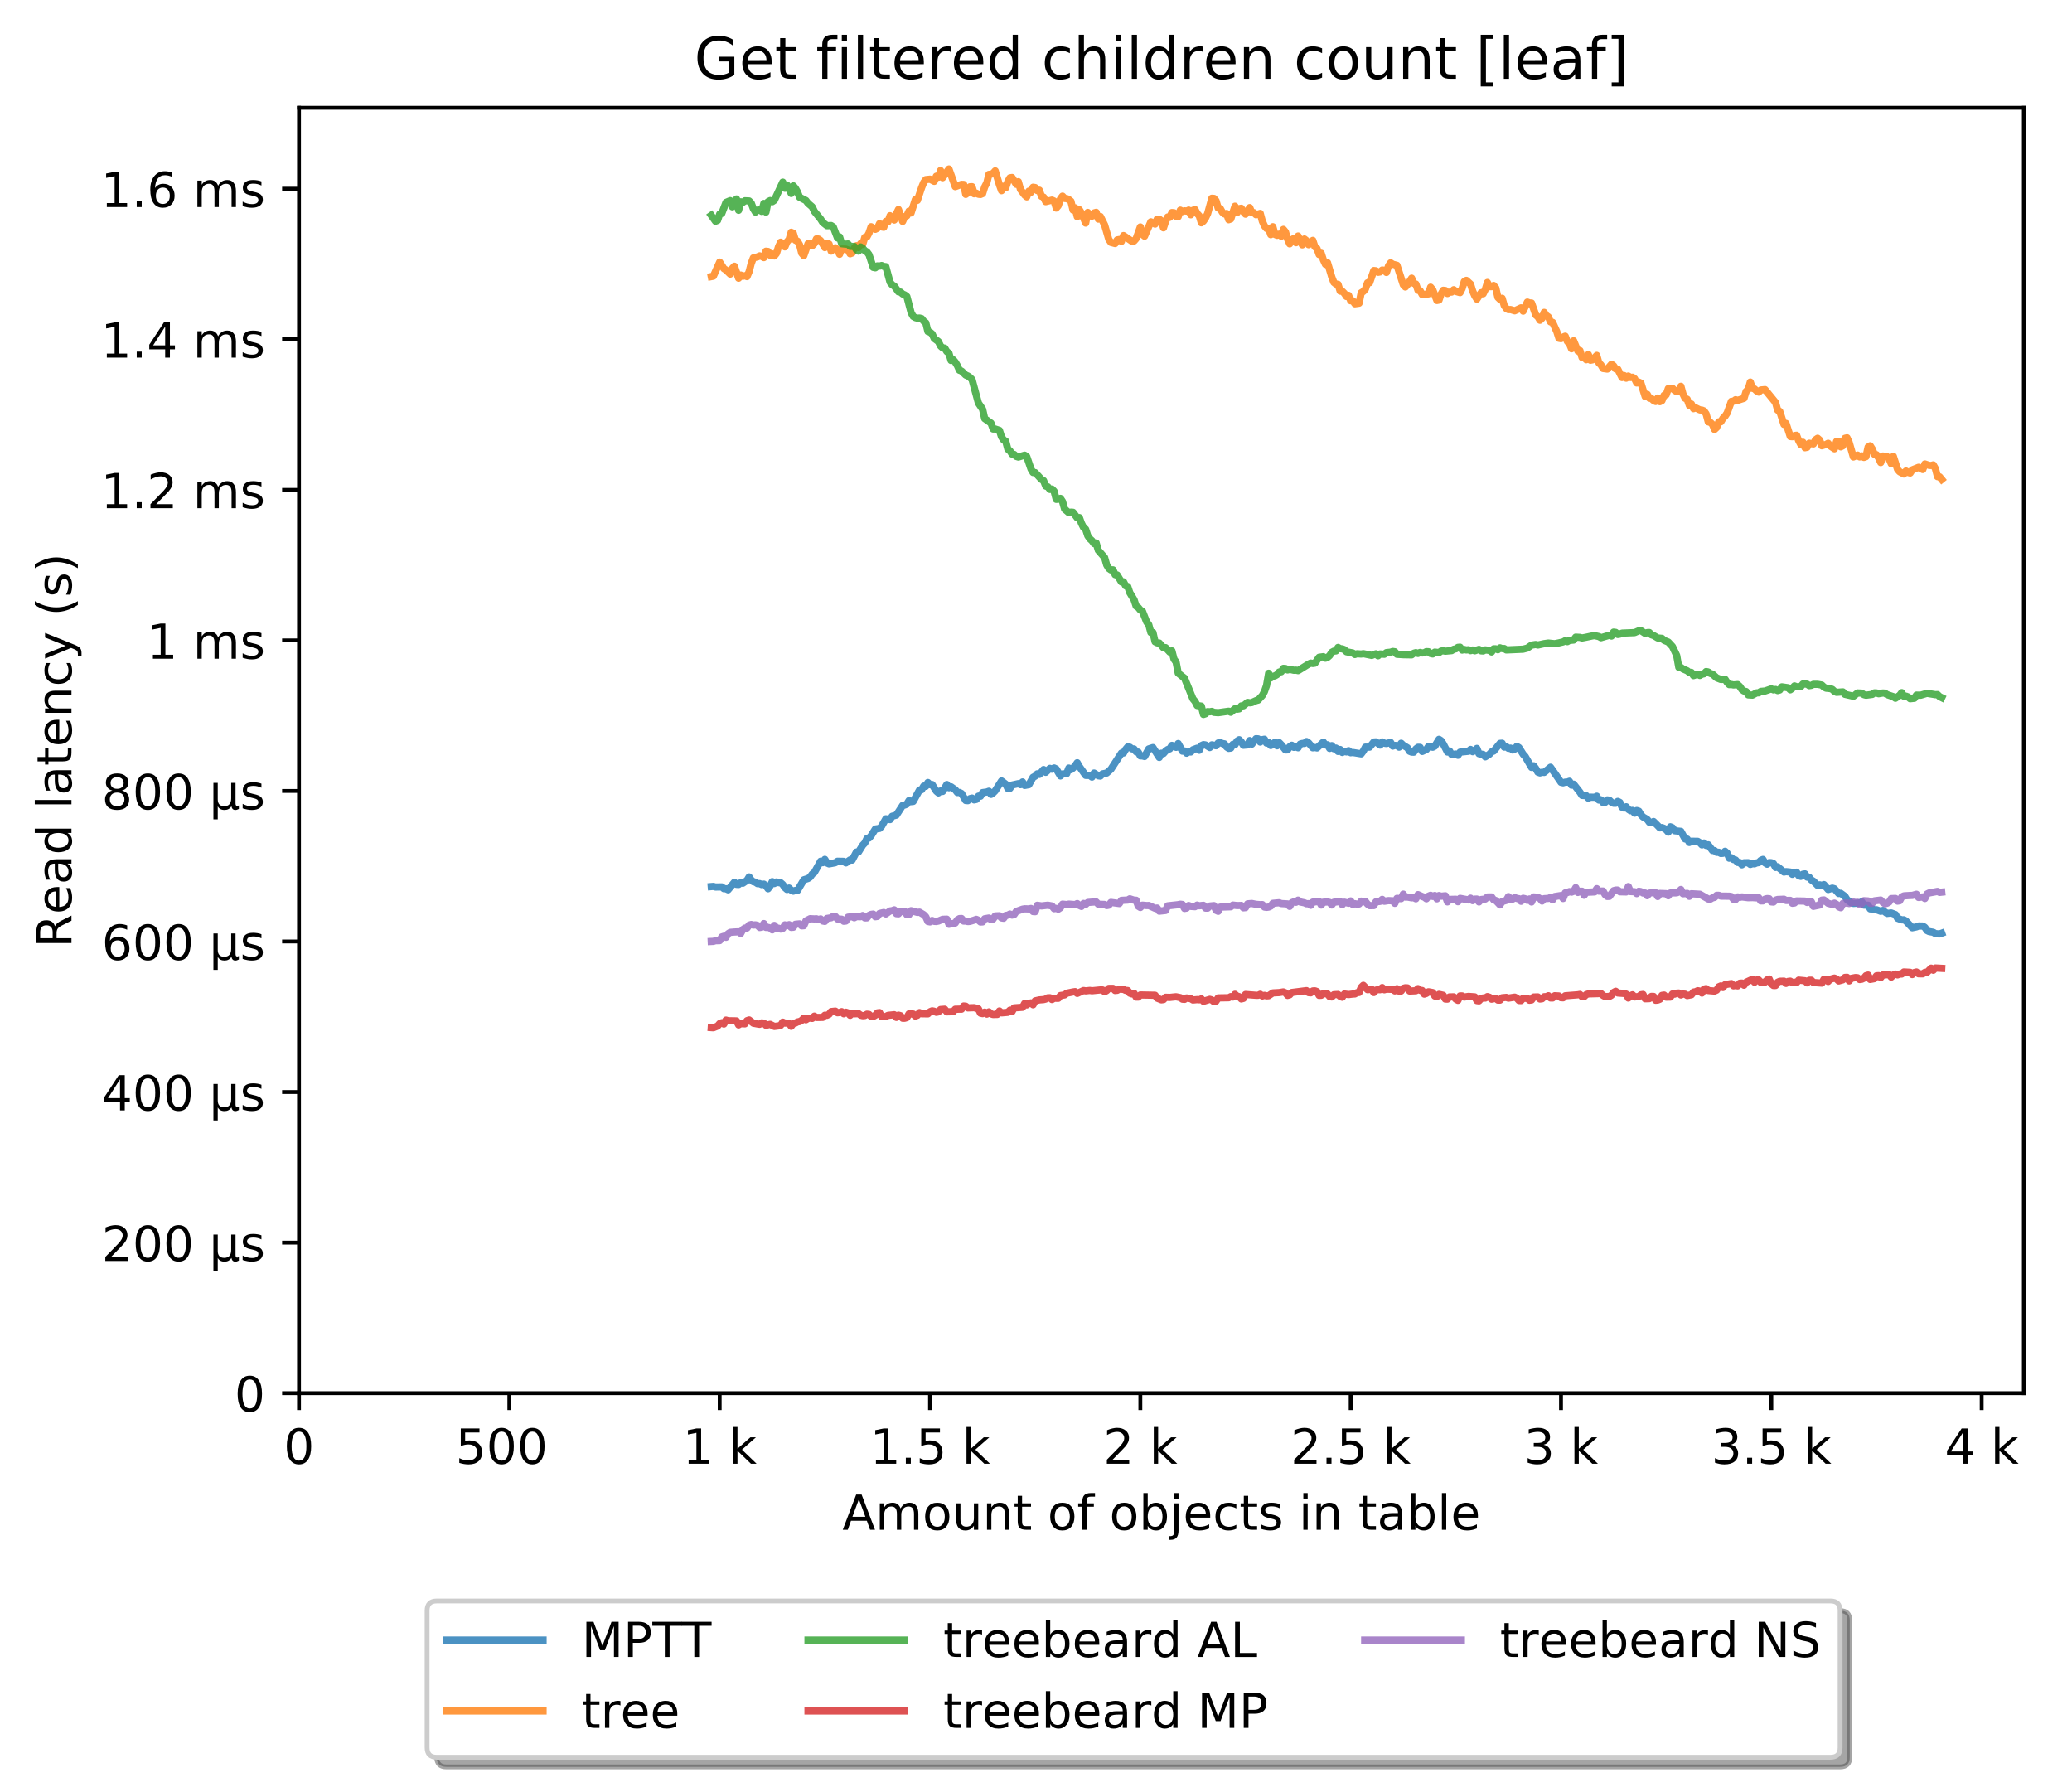 <?xml version="1.0" encoding="utf-8" standalone="no"?>
<!DOCTYPE svg PUBLIC "-//W3C//DTD SVG 1.1//EN"
  "http://www.w3.org/Graphics/SVG/1.1/DTD/svg11.dtd">
<!-- Created with matplotlib (http://matplotlib.org/) -->
<svg height="371pt" version="1.1" viewBox="0 0 429 371" width="429pt" xmlns="http://www.w3.org/2000/svg" xmlns:xlink="http://www.w3.org/1999/xlink">
 <defs>
  <style type="text/css">
*{stroke-linecap:butt;stroke-linejoin:round;}
  </style>
 </defs>
 <g id="figure_1">
  <g id="patch_1">
   <path d="M 0 371.002 
L 429.729 371.002 
L 429.729 0 
L 0 0 
z
" style="fill:#ffffff;"/>
  </g>
  <g id="axes_1">
   <g id="patch_2">
    <path d="M 61.909 288.43 
L 419.029 288.43 
L 419.029 22.318 
L 61.909 22.318 
z
" style="fill:#ffffff;"/>
   </g>
   <g id="matplotlib.axis_1">
    <g id="xtick_1">
     <g id="line2d_1">
      <defs>
       <path d="M 0 0 
L 0 3.5 
" id="m05389ef13b" style="stroke:#000000;stroke-width:0.8;"/>
      </defs>
      <g>
       <use style="stroke:#000000;stroke-width:0.8;" x="61.909" xlink:href="#m05389ef13b" y="288.43"/>
      </g>
     </g>
     <g id="text_1">
      <!-- 0 -->
      <defs>
       <path d="M 31.781 66.406 
Q 24.172 66.406 20.328 58.906 
Q 16.5 51.422 16.5 36.375 
Q 16.5 21.391 20.328 13.891 
Q 24.172 6.391 31.781 6.391 
Q 39.453 6.391 43.281 13.891 
Q 47.125 21.391 47.125 36.375 
Q 47.125 51.422 43.281 58.906 
Q 39.453 66.406 31.781 66.406 
z
M 31.781 74.219 
Q 44.047 74.219 50.516 64.516 
Q 56.984 54.828 56.984 36.375 
Q 56.984 17.969 50.516 8.266 
Q 44.047 -1.422 31.781 -1.422 
Q 19.531 -1.422 13.062 8.266 
Q 6.594 17.969 6.594 36.375 
Q 6.594 54.828 13.062 64.516 
Q 19.531 74.219 31.781 74.219 
z
" id="DejaVuSans-30"/>
      </defs>
      <g transform="translate(58.728 303.029)scale(0.1 -0.1)">
       <use xlink:href="#DejaVuSans-30"/>
      </g>
     </g>
    </g>
    <g id="xtick_2">
     <g id="line2d_2">
      <g>
       <use style="stroke:#000000;stroke-width:0.8;" x="105.458" xlink:href="#m05389ef13b" y="288.43"/>
      </g>
     </g>
     <g id="text_2">
      <!-- 500  -->
      <defs>
       <path d="M 10.797 72.906 
L 49.516 72.906 
L 49.516 64.594 
L 19.828 64.594 
L 19.828 46.734 
Q 21.969 47.469 24.109 47.828 
Q 26.266 48.188 28.422 48.188 
Q 40.625 48.188 47.75 41.5 
Q 54.891 34.812 54.891 23.391 
Q 54.891 11.625 47.562 5.094 
Q 40.234 -1.422 26.906 -1.422 
Q 22.312 -1.422 17.547 -0.641 
Q 12.797 0.141 7.719 1.703 
L 7.719 11.625 
Q 12.109 9.234 16.797 8.062 
Q 21.484 6.891 26.703 6.891 
Q 35.156 6.891 40.078 11.328 
Q 45.016 15.766 45.016 23.391 
Q 45.016 31 40.078 35.438 
Q 35.156 39.891 26.703 39.891 
Q 22.75 39.891 18.812 39.016 
Q 14.891 38.141 10.797 36.281 
z
" id="DejaVuSans-35"/>
       <path id="DejaVuSans-20"/>
      </defs>
      <g transform="translate(94.325 303.029)scale(0.1 -0.1)">
       <use xlink:href="#DejaVuSans-35"/>
       <use x="63.623" xlink:href="#DejaVuSans-30"/>
       <use x="127.246" xlink:href="#DejaVuSans-30"/>
       <use x="190.869" xlink:href="#DejaVuSans-20"/>
      </g>
     </g>
    </g>
    <g id="xtick_3">
     <g id="line2d_3">
      <g>
       <use style="stroke:#000000;stroke-width:0.8;" x="149.007" xlink:href="#m05389ef13b" y="288.43"/>
      </g>
     </g>
     <g id="text_3">
      <!-- 1 k -->
      <defs>
       <path d="M 12.406 8.297 
L 28.516 8.297 
L 28.516 63.922 
L 10.984 60.406 
L 10.984 69.391 
L 28.422 72.906 
L 38.281 72.906 
L 38.281 8.297 
L 54.391 8.297 
L 54.391 0 
L 12.406 0 
z
" id="DejaVuSans-31"/>
       <path d="M 9.078 75.984 
L 18.109 75.984 
L 18.109 31.109 
L 44.922 54.688 
L 56.391 54.688 
L 27.391 29.109 
L 57.625 0 
L 45.906 0 
L 18.109 26.703 
L 18.109 0 
L 9.078 0 
z
" id="DejaVuSans-6b"/>
      </defs>
      <g transform="translate(141.341 303.029)scale(0.1 -0.1)">
       <use xlink:href="#DejaVuSans-31"/>
       <use x="63.623" xlink:href="#DejaVuSans-20"/>
       <use x="95.41" xlink:href="#DejaVuSans-6b"/>
      </g>
     </g>
    </g>
    <g id="xtick_4">
     <g id="line2d_4">
      <g>
       <use style="stroke:#000000;stroke-width:0.8;" x="192.555" xlink:href="#m05389ef13b" y="288.43"/>
      </g>
     </g>
     <g id="text_4">
      <!-- 1.5 k -->
      <defs>
       <path d="M 10.688 12.406 
L 21 12.406 
L 21 0 
L 10.688 0 
z
" id="DejaVuSans-2e"/>
      </defs>
      <g transform="translate(180.119 303.029)scale(0.1 -0.1)">
       <use xlink:href="#DejaVuSans-31"/>
       <use x="63.623" xlink:href="#DejaVuSans-2e"/>
       <use x="95.41" xlink:href="#DejaVuSans-35"/>
       <use x="159.033" xlink:href="#DejaVuSans-20"/>
       <use x="190.82" xlink:href="#DejaVuSans-6b"/>
      </g>
     </g>
    </g>
    <g id="xtick_5">
     <g id="line2d_5">
      <g>
       <use style="stroke:#000000;stroke-width:0.8;" x="236.104" xlink:href="#m05389ef13b" y="288.43"/>
      </g>
     </g>
     <g id="text_5">
      <!-- 2 k -->
      <defs>
       <path d="M 19.188 8.297 
L 53.609 8.297 
L 53.609 0 
L 7.328 0 
L 7.328 8.297 
Q 12.938 14.109 22.625 23.891 
Q 32.328 33.688 34.812 36.531 
Q 39.547 41.844 41.422 45.531 
Q 43.312 49.219 43.312 52.781 
Q 43.312 58.594 39.234 62.25 
Q 35.156 65.922 28.609 65.922 
Q 23.969 65.922 18.812 64.312 
Q 13.672 62.703 7.812 59.422 
L 7.812 69.391 
Q 13.766 71.781 18.938 73 
Q 24.125 74.219 28.422 74.219 
Q 39.75 74.219 46.484 68.547 
Q 53.219 62.891 53.219 53.422 
Q 53.219 48.922 51.531 44.891 
Q 49.859 40.875 45.406 35.406 
Q 44.188 33.984 37.641 27.219 
Q 31.109 20.453 19.188 8.297 
z
" id="DejaVuSans-32"/>
      </defs>
      <g transform="translate(228.438 303.029)scale(0.1 -0.1)">
       <use xlink:href="#DejaVuSans-32"/>
       <use x="63.623" xlink:href="#DejaVuSans-20"/>
       <use x="95.41" xlink:href="#DejaVuSans-6b"/>
      </g>
     </g>
    </g>
    <g id="xtick_6">
     <g id="line2d_6">
      <g>
       <use style="stroke:#000000;stroke-width:0.8;" x="279.652" xlink:href="#m05389ef13b" y="288.43"/>
      </g>
     </g>
     <g id="text_6">
      <!-- 2.5 k -->
      <g transform="translate(267.216 303.029)scale(0.1 -0.1)">
       <use xlink:href="#DejaVuSans-32"/>
       <use x="63.623" xlink:href="#DejaVuSans-2e"/>
       <use x="95.41" xlink:href="#DejaVuSans-35"/>
       <use x="159.033" xlink:href="#DejaVuSans-20"/>
       <use x="190.82" xlink:href="#DejaVuSans-6b"/>
      </g>
     </g>
    </g>
    <g id="xtick_7">
     <g id="line2d_7">
      <g>
       <use style="stroke:#000000;stroke-width:0.8;" x="323.201" xlink:href="#m05389ef13b" y="288.43"/>
      </g>
     </g>
     <g id="text_7">
      <!-- 3 k -->
      <defs>
       <path d="M 40.578 39.312 
Q 47.656 37.797 51.625 33 
Q 55.609 28.219 55.609 21.188 
Q 55.609 10.406 48.188 4.484 
Q 40.766 -1.422 27.094 -1.422 
Q 22.516 -1.422 17.656 -0.516 
Q 12.797 0.391 7.625 2.203 
L 7.625 11.719 
Q 11.719 9.328 16.594 8.109 
Q 21.484 6.891 26.812 6.891 
Q 36.078 6.891 40.938 10.547 
Q 45.797 14.203 45.797 21.188 
Q 45.797 27.641 41.281 31.266 
Q 36.766 34.906 28.719 34.906 
L 20.219 34.906 
L 20.219 43.016 
L 29.109 43.016 
Q 36.375 43.016 40.234 45.922 
Q 44.094 48.828 44.094 54.297 
Q 44.094 59.906 40.109 62.906 
Q 36.141 65.922 28.719 65.922 
Q 24.656 65.922 20.016 65.031 
Q 15.375 64.156 9.812 62.312 
L 9.812 71.094 
Q 15.438 72.656 20.344 73.438 
Q 25.25 74.219 29.594 74.219 
Q 40.828 74.219 47.359 69.109 
Q 53.906 64.016 53.906 55.328 
Q 53.906 49.266 50.438 45.094 
Q 46.969 40.922 40.578 39.312 
z
" id="DejaVuSans-33"/>
      </defs>
      <g transform="translate(315.535 303.029)scale(0.1 -0.1)">
       <use xlink:href="#DejaVuSans-33"/>
       <use x="63.623" xlink:href="#DejaVuSans-20"/>
       <use x="95.41" xlink:href="#DejaVuSans-6b"/>
      </g>
     </g>
    </g>
    <g id="xtick_8">
     <g id="line2d_8">
      <g>
       <use style="stroke:#000000;stroke-width:0.8;" x="366.749" xlink:href="#m05389ef13b" y="288.43"/>
      </g>
     </g>
     <g id="text_8">
      <!-- 3.5 k -->
      <g transform="translate(354.313 303.029)scale(0.1 -0.1)">
       <use xlink:href="#DejaVuSans-33"/>
       <use x="63.623" xlink:href="#DejaVuSans-2e"/>
       <use x="95.41" xlink:href="#DejaVuSans-35"/>
       <use x="159.033" xlink:href="#DejaVuSans-20"/>
       <use x="190.82" xlink:href="#DejaVuSans-6b"/>
      </g>
     </g>
    </g>
    <g id="xtick_9">
     <g id="line2d_9">
      <g>
       <use style="stroke:#000000;stroke-width:0.8;" x="410.298" xlink:href="#m05389ef13b" y="288.43"/>
      </g>
     </g>
     <g id="text_9">
      <!-- 4 k -->
      <defs>
       <path d="M 37.797 64.312 
L 12.891 25.391 
L 37.797 25.391 
z
M 35.203 72.906 
L 47.609 72.906 
L 47.609 25.391 
L 58.016 25.391 
L 58.016 17.188 
L 47.609 17.188 
L 47.609 0 
L 37.797 0 
L 37.797 17.188 
L 4.891 17.188 
L 4.891 26.703 
z
" id="DejaVuSans-34"/>
      </defs>
      <g transform="translate(402.632 303.029)scale(0.1 -0.1)">
       <use xlink:href="#DejaVuSans-34"/>
       <use x="63.623" xlink:href="#DejaVuSans-20"/>
       <use x="95.41" xlink:href="#DejaVuSans-6b"/>
      </g>
     </g>
    </g>
    <g id="text_10">
     <!-- Amount of objects in table -->
     <defs>
      <path d="M 34.188 63.188 
L 20.797 26.906 
L 47.609 26.906 
z
M 28.609 72.906 
L 39.797 72.906 
L 67.578 0 
L 57.328 0 
L 50.688 18.703 
L 17.828 18.703 
L 11.188 0 
L 0.781 0 
z
" id="DejaVuSans-41"/>
      <path d="M 52 44.188 
Q 55.375 50.25 60.062 53.125 
Q 64.75 56 71.094 56 
Q 79.641 56 84.281 50.016 
Q 88.922 44.047 88.922 33.016 
L 88.922 0 
L 79.891 0 
L 79.891 32.719 
Q 79.891 40.578 77.094 44.375 
Q 74.312 48.188 68.609 48.188 
Q 61.625 48.188 57.562 43.547 
Q 53.516 38.922 53.516 30.906 
L 53.516 0 
L 44.484 0 
L 44.484 32.719 
Q 44.484 40.625 41.703 44.406 
Q 38.922 48.188 33.109 48.188 
Q 26.219 48.188 22.156 43.531 
Q 18.109 38.875 18.109 30.906 
L 18.109 0 
L 9.078 0 
L 9.078 54.688 
L 18.109 54.688 
L 18.109 46.188 
Q 21.188 51.219 25.484 53.609 
Q 29.781 56 35.688 56 
Q 41.656 56 45.828 52.969 
Q 50 49.953 52 44.188 
z
" id="DejaVuSans-6d"/>
      <path d="M 30.609 48.391 
Q 23.391 48.391 19.188 42.75 
Q 14.984 37.109 14.984 27.297 
Q 14.984 17.484 19.156 11.844 
Q 23.344 6.203 30.609 6.203 
Q 37.797 6.203 41.984 11.859 
Q 46.188 17.531 46.188 27.297 
Q 46.188 37.016 41.984 42.703 
Q 37.797 48.391 30.609 48.391 
z
M 30.609 56 
Q 42.328 56 49.016 48.375 
Q 55.719 40.766 55.719 27.297 
Q 55.719 13.875 49.016 6.219 
Q 42.328 -1.422 30.609 -1.422 
Q 18.844 -1.422 12.172 6.219 
Q 5.516 13.875 5.516 27.297 
Q 5.516 40.766 12.172 48.375 
Q 18.844 56 30.609 56 
z
" id="DejaVuSans-6f"/>
      <path d="M 8.5 21.578 
L 8.5 54.688 
L 17.484 54.688 
L 17.484 21.922 
Q 17.484 14.156 20.5 10.266 
Q 23.531 6.391 29.594 6.391 
Q 36.859 6.391 41.078 11.031 
Q 45.312 15.672 45.312 23.688 
L 45.312 54.688 
L 54.297 54.688 
L 54.297 0 
L 45.312 0 
L 45.312 8.406 
Q 42.047 3.422 37.719 1 
Q 33.406 -1.422 27.688 -1.422 
Q 18.266 -1.422 13.375 4.438 
Q 8.5 10.297 8.5 21.578 
z
M 31.109 56 
z
" id="DejaVuSans-75"/>
      <path d="M 54.891 33.016 
L 54.891 0 
L 45.906 0 
L 45.906 32.719 
Q 45.906 40.484 42.875 44.328 
Q 39.844 48.188 33.797 48.188 
Q 26.516 48.188 22.312 43.547 
Q 18.109 38.922 18.109 30.906 
L 18.109 0 
L 9.078 0 
L 9.078 54.688 
L 18.109 54.688 
L 18.109 46.188 
Q 21.344 51.125 25.703 53.562 
Q 30.078 56 35.797 56 
Q 45.219 56 50.047 50.172 
Q 54.891 44.344 54.891 33.016 
z
" id="DejaVuSans-6e"/>
      <path d="M 18.312 70.219 
L 18.312 54.688 
L 36.812 54.688 
L 36.812 47.703 
L 18.312 47.703 
L 18.312 18.016 
Q 18.312 11.328 20.141 9.422 
Q 21.969 7.516 27.594 7.516 
L 36.812 7.516 
L 36.812 0 
L 27.594 0 
Q 17.188 0 13.234 3.875 
Q 9.281 7.766 9.281 18.016 
L 9.281 47.703 
L 2.688 47.703 
L 2.688 54.688 
L 9.281 54.688 
L 9.281 70.219 
z
" id="DejaVuSans-74"/>
      <path d="M 37.109 75.984 
L 37.109 68.5 
L 28.516 68.5 
Q 23.688 68.5 21.797 66.547 
Q 19.922 64.594 19.922 59.516 
L 19.922 54.688 
L 34.719 54.688 
L 34.719 47.703 
L 19.922 47.703 
L 19.922 0 
L 10.891 0 
L 10.891 47.703 
L 2.297 47.703 
L 2.297 54.688 
L 10.891 54.688 
L 10.891 58.5 
Q 10.891 67.625 15.141 71.797 
Q 19.391 75.984 28.609 75.984 
z
" id="DejaVuSans-66"/>
      <path d="M 48.688 27.297 
Q 48.688 37.203 44.609 42.844 
Q 40.531 48.484 33.406 48.484 
Q 26.266 48.484 22.188 42.844 
Q 18.109 37.203 18.109 27.297 
Q 18.109 17.391 22.188 11.75 
Q 26.266 6.109 33.406 6.109 
Q 40.531 6.109 44.609 11.75 
Q 48.688 17.391 48.688 27.297 
z
M 18.109 46.391 
Q 20.953 51.266 25.266 53.625 
Q 29.594 56 35.594 56 
Q 45.562 56 51.781 48.094 
Q 58.016 40.188 58.016 27.297 
Q 58.016 14.406 51.781 6.484 
Q 45.562 -1.422 35.594 -1.422 
Q 29.594 -1.422 25.266 0.953 
Q 20.953 3.328 18.109 8.203 
L 18.109 0 
L 9.078 0 
L 9.078 75.984 
L 18.109 75.984 
z
" id="DejaVuSans-62"/>
      <path d="M 9.422 54.688 
L 18.406 54.688 
L 18.406 -0.984 
Q 18.406 -11.422 14.422 -16.109 
Q 10.453 -20.797 1.609 -20.797 
L -1.812 -20.797 
L -1.812 -13.188 
L 0.594 -13.188 
Q 5.719 -13.188 7.562 -10.812 
Q 9.422 -8.453 9.422 -0.984 
z
M 9.422 75.984 
L 18.406 75.984 
L 18.406 64.594 
L 9.422 64.594 
z
" id="DejaVuSans-6a"/>
      <path d="M 56.203 29.594 
L 56.203 25.203 
L 14.891 25.203 
Q 15.484 15.922 20.484 11.062 
Q 25.484 6.203 34.422 6.203 
Q 39.594 6.203 44.453 7.469 
Q 49.312 8.734 54.109 11.281 
L 54.109 2.781 
Q 49.266 0.734 44.188 -0.344 
Q 39.109 -1.422 33.891 -1.422 
Q 20.797 -1.422 13.156 6.188 
Q 5.516 13.812 5.516 26.812 
Q 5.516 40.234 12.766 48.109 
Q 20.016 56 32.328 56 
Q 43.359 56 49.781 48.891 
Q 56.203 41.797 56.203 29.594 
z
M 47.219 32.234 
Q 47.125 39.594 43.094 43.984 
Q 39.062 48.391 32.422 48.391 
Q 24.906 48.391 20.391 44.141 
Q 15.875 39.891 15.188 32.172 
z
" id="DejaVuSans-65"/>
      <path d="M 48.781 52.594 
L 48.781 44.188 
Q 44.969 46.297 41.141 47.344 
Q 37.312 48.391 33.406 48.391 
Q 24.656 48.391 19.812 42.844 
Q 14.984 37.312 14.984 27.297 
Q 14.984 17.281 19.812 11.734 
Q 24.656 6.203 33.406 6.203 
Q 37.312 6.203 41.141 7.25 
Q 44.969 8.297 48.781 10.406 
L 48.781 2.094 
Q 45.016 0.344 40.984 -0.531 
Q 36.969 -1.422 32.422 -1.422 
Q 20.062 -1.422 12.781 6.344 
Q 5.516 14.109 5.516 27.297 
Q 5.516 40.672 12.859 48.328 
Q 20.219 56 33.016 56 
Q 37.156 56 41.109 55.141 
Q 45.062 54.297 48.781 52.594 
z
" id="DejaVuSans-63"/>
      <path d="M 44.281 53.078 
L 44.281 44.578 
Q 40.484 46.531 36.375 47.5 
Q 32.281 48.484 27.875 48.484 
Q 21.188 48.484 17.844 46.438 
Q 14.5 44.391 14.5 40.281 
Q 14.5 37.156 16.891 35.375 
Q 19.281 33.594 26.516 31.984 
L 29.594 31.297 
Q 39.156 29.25 43.188 25.516 
Q 47.219 21.781 47.219 15.094 
Q 47.219 7.469 41.188 3.016 
Q 35.156 -1.422 24.609 -1.422 
Q 20.219 -1.422 15.453 -0.562 
Q 10.688 0.297 5.422 2 
L 5.422 11.281 
Q 10.406 8.688 15.234 7.391 
Q 20.062 6.109 24.812 6.109 
Q 31.156 6.109 34.562 8.281 
Q 37.984 10.453 37.984 14.406 
Q 37.984 18.062 35.516 20.016 
Q 33.062 21.969 24.703 23.781 
L 21.578 24.516 
Q 13.234 26.266 9.516 29.906 
Q 5.812 33.547 5.812 39.891 
Q 5.812 47.609 11.281 51.797 
Q 16.75 56 26.812 56 
Q 31.781 56 36.172 55.266 
Q 40.578 54.547 44.281 53.078 
z
" id="DejaVuSans-73"/>
      <path d="M 9.422 54.688 
L 18.406 54.688 
L 18.406 0 
L 9.422 0 
z
M 9.422 75.984 
L 18.406 75.984 
L 18.406 64.594 
L 9.422 64.594 
z
" id="DejaVuSans-69"/>
      <path d="M 34.281 27.484 
Q 23.391 27.484 19.188 25 
Q 14.984 22.516 14.984 16.5 
Q 14.984 11.719 18.141 8.906 
Q 21.297 6.109 26.703 6.109 
Q 34.188 6.109 38.703 11.406 
Q 43.219 16.703 43.219 25.484 
L 43.219 27.484 
z
M 52.203 31.203 
L 52.203 0 
L 43.219 0 
L 43.219 8.297 
Q 40.141 3.328 35.547 0.953 
Q 30.953 -1.422 24.312 -1.422 
Q 15.922 -1.422 10.953 3.297 
Q 6 8.016 6 15.922 
Q 6 25.141 12.172 29.828 
Q 18.359 34.516 30.609 34.516 
L 43.219 34.516 
L 43.219 35.406 
Q 43.219 41.609 39.141 45 
Q 35.062 48.391 27.688 48.391 
Q 23 48.391 18.547 47.266 
Q 14.109 46.141 10.016 43.891 
L 10.016 52.203 
Q 14.938 54.109 19.578 55.047 
Q 24.219 56 28.609 56 
Q 40.484 56 46.344 49.844 
Q 52.203 43.703 52.203 31.203 
z
" id="DejaVuSans-61"/>
      <path d="M 9.422 75.984 
L 18.406 75.984 
L 18.406 0 
L 9.422 0 
z
" id="DejaVuSans-6c"/>
     </defs>
     <g transform="translate(174.411 316.707)scale(0.1 -0.1)">
      <use xlink:href="#DejaVuSans-41"/>
      <use x="68.408" xlink:href="#DejaVuSans-6d"/>
      <use x="165.82" xlink:href="#DejaVuSans-6f"/>
      <use x="227.002" xlink:href="#DejaVuSans-75"/>
      <use x="290.381" xlink:href="#DejaVuSans-6e"/>
      <use x="353.76" xlink:href="#DejaVuSans-74"/>
      <use x="392.969" xlink:href="#DejaVuSans-20"/>
      <use x="424.756" xlink:href="#DejaVuSans-6f"/>
      <use x="485.938" xlink:href="#DejaVuSans-66"/>
      <use x="521.143" xlink:href="#DejaVuSans-20"/>
      <use x="552.93" xlink:href="#DejaVuSans-6f"/>
      <use x="614.111" xlink:href="#DejaVuSans-62"/>
      <use x="677.588" xlink:href="#DejaVuSans-6a"/>
      <use x="705.371" xlink:href="#DejaVuSans-65"/>
      <use x="766.895" xlink:href="#DejaVuSans-63"/>
      <use x="821.875" xlink:href="#DejaVuSans-74"/>
      <use x="861.084" xlink:href="#DejaVuSans-73"/>
      <use x="913.184" xlink:href="#DejaVuSans-20"/>
      <use x="944.971" xlink:href="#DejaVuSans-69"/>
      <use x="972.754" xlink:href="#DejaVuSans-6e"/>
      <use x="1036.133" xlink:href="#DejaVuSans-20"/>
      <use x="1067.92" xlink:href="#DejaVuSans-74"/>
      <use x="1107.129" xlink:href="#DejaVuSans-61"/>
      <use x="1168.408" xlink:href="#DejaVuSans-62"/>
      <use x="1231.885" xlink:href="#DejaVuSans-6c"/>
      <use x="1259.668" xlink:href="#DejaVuSans-65"/>
     </g>
    </g>
   </g>
   <g id="matplotlib.axis_2">
    <g id="ytick_1">
     <g id="line2d_10">
      <defs>
       <path d="M 0 0 
L -3.5 0 
" id="mf827adf8be" style="stroke:#000000;stroke-width:0.8;"/>
      </defs>
      <g>
       <use style="stroke:#000000;stroke-width:0.8;" x="61.909" xlink:href="#mf827adf8be" y="288.43"/>
      </g>
     </g>
     <g id="text_11">
      <!-- 0 -->
      <g transform="translate(48.547 292.229)scale(0.1 -0.1)">
       <use xlink:href="#DejaVuSans-30"/>
      </g>
     </g>
    </g>
    <g id="ytick_2">
     <g id="line2d_11">
      <g>
       <use style="stroke:#000000;stroke-width:0.8;" x="61.909" xlink:href="#mf827adf8be" y="257.26"/>
      </g>
     </g>
     <g id="text_12">
      <!-- 200 µs -->
      <defs>
       <path d="M 8.5 -20.797 
L 8.5 54.688 
L 17.484 54.688 
L 17.484 20.703 
Q 17.484 13.625 20.844 10 
Q 24.219 6.391 30.812 6.391 
Q 38.031 6.391 41.672 10.484 
Q 45.312 14.594 45.312 22.797 
L 45.312 54.688 
L 54.297 54.688 
L 54.297 12.594 
Q 54.297 9.672 55.141 8.281 
Q 56 6.891 57.812 6.891 
Q 58.25 6.891 59.031 7.156 
Q 59.812 7.422 61.188 8.016 
L 61.188 0.781 
Q 59.188 -0.344 57.391 -0.875 
Q 55.609 -1.422 53.906 -1.422 
Q 50.531 -1.422 48.531 0.484 
Q 46.531 2.391 45.797 6.297 
Q 43.359 2.438 39.812 0.5 
Q 36.281 -1.422 31.5 -1.422 
Q 26.516 -1.422 23.016 0.484 
Q 19.531 2.391 17.484 6.203 
L 17.484 -20.797 
z
" id="DejaVuSans-b5"/>
      </defs>
      <g transform="translate(21.072 261.059)scale(0.1 -0.1)">
       <use xlink:href="#DejaVuSans-32"/>
       <use x="63.623" xlink:href="#DejaVuSans-30"/>
       <use x="127.246" xlink:href="#DejaVuSans-30"/>
       <use x="190.869" xlink:href="#DejaVuSans-20"/>
       <use x="222.656" xlink:href="#DejaVuSans-b5"/>
       <use x="286.279" xlink:href="#DejaVuSans-73"/>
      </g>
     </g>
    </g>
    <g id="ytick_3">
     <g id="line2d_12">
      <g>
       <use style="stroke:#000000;stroke-width:0.8;" x="61.909" xlink:href="#mf827adf8be" y="226.09"/>
      </g>
     </g>
     <g id="text_13">
      <!-- 400 µs -->
      <g transform="translate(21.072 229.889)scale(0.1 -0.1)">
       <use xlink:href="#DejaVuSans-34"/>
       <use x="63.623" xlink:href="#DejaVuSans-30"/>
       <use x="127.246" xlink:href="#DejaVuSans-30"/>
       <use x="190.869" xlink:href="#DejaVuSans-20"/>
       <use x="222.656" xlink:href="#DejaVuSans-b5"/>
       <use x="286.279" xlink:href="#DejaVuSans-73"/>
      </g>
     </g>
    </g>
    <g id="ytick_4">
     <g id="line2d_13">
      <g>
       <use style="stroke:#000000;stroke-width:0.8;" x="61.909" xlink:href="#mf827adf8be" y="194.92"/>
      </g>
     </g>
     <g id="text_14">
      <!-- 600 µs -->
      <defs>
       <path d="M 33.016 40.375 
Q 26.375 40.375 22.484 35.828 
Q 18.609 31.297 18.609 23.391 
Q 18.609 15.531 22.484 10.953 
Q 26.375 6.391 33.016 6.391 
Q 39.656 6.391 43.531 10.953 
Q 47.406 15.531 47.406 23.391 
Q 47.406 31.297 43.531 35.828 
Q 39.656 40.375 33.016 40.375 
z
M 52.594 71.297 
L 52.594 62.312 
Q 48.875 64.062 45.094 64.984 
Q 41.312 65.922 37.594 65.922 
Q 27.828 65.922 22.672 59.328 
Q 17.531 52.734 16.797 39.406 
Q 19.672 43.656 24.016 45.922 
Q 28.375 48.188 33.594 48.188 
Q 44.578 48.188 50.953 41.516 
Q 57.328 34.859 57.328 23.391 
Q 57.328 12.156 50.688 5.359 
Q 44.047 -1.422 33.016 -1.422 
Q 20.359 -1.422 13.672 8.266 
Q 6.984 17.969 6.984 36.375 
Q 6.984 53.656 15.188 63.938 
Q 23.391 74.219 37.203 74.219 
Q 40.922 74.219 44.703 73.484 
Q 48.484 72.75 52.594 71.297 
z
" id="DejaVuSans-36"/>
      </defs>
      <g transform="translate(21.072 198.719)scale(0.1 -0.1)">
       <use xlink:href="#DejaVuSans-36"/>
       <use x="63.623" xlink:href="#DejaVuSans-30"/>
       <use x="127.246" xlink:href="#DejaVuSans-30"/>
       <use x="190.869" xlink:href="#DejaVuSans-20"/>
       <use x="222.656" xlink:href="#DejaVuSans-b5"/>
       <use x="286.279" xlink:href="#DejaVuSans-73"/>
      </g>
     </g>
    </g>
    <g id="ytick_5">
     <g id="line2d_14">
      <g>
       <use style="stroke:#000000;stroke-width:0.8;" x="61.909" xlink:href="#mf827adf8be" y="163.75"/>
      </g>
     </g>
     <g id="text_15">
      <!-- 800 µs -->
      <defs>
       <path d="M 31.781 34.625 
Q 24.75 34.625 20.719 30.859 
Q 16.703 27.094 16.703 20.516 
Q 16.703 13.922 20.719 10.156 
Q 24.75 6.391 31.781 6.391 
Q 38.812 6.391 42.859 10.172 
Q 46.922 13.969 46.922 20.516 
Q 46.922 27.094 42.891 30.859 
Q 38.875 34.625 31.781 34.625 
z
M 21.922 38.812 
Q 15.578 40.375 12.031 44.719 
Q 8.5 49.078 8.5 55.328 
Q 8.5 64.062 14.719 69.141 
Q 20.953 74.219 31.781 74.219 
Q 42.672 74.219 48.875 69.141 
Q 55.078 64.062 55.078 55.328 
Q 55.078 49.078 51.531 44.719 
Q 48 40.375 41.703 38.812 
Q 48.828 37.156 52.797 32.312 
Q 56.781 27.484 56.781 20.516 
Q 56.781 9.906 50.312 4.234 
Q 43.844 -1.422 31.781 -1.422 
Q 19.734 -1.422 13.25 4.234 
Q 6.781 9.906 6.781 20.516 
Q 6.781 27.484 10.781 32.312 
Q 14.797 37.156 21.922 38.812 
z
M 18.312 54.391 
Q 18.312 48.734 21.844 45.562 
Q 25.391 42.391 31.781 42.391 
Q 38.141 42.391 41.719 45.562 
Q 45.312 48.734 45.312 54.391 
Q 45.312 60.062 41.719 63.234 
Q 38.141 66.406 31.781 66.406 
Q 25.391 66.406 21.844 63.234 
Q 18.312 60.062 18.312 54.391 
z
" id="DejaVuSans-38"/>
      </defs>
      <g transform="translate(21.072 167.549)scale(0.1 -0.1)">
       <use xlink:href="#DejaVuSans-38"/>
       <use x="63.623" xlink:href="#DejaVuSans-30"/>
       <use x="127.246" xlink:href="#DejaVuSans-30"/>
       <use x="190.869" xlink:href="#DejaVuSans-20"/>
       <use x="222.656" xlink:href="#DejaVuSans-b5"/>
       <use x="286.279" xlink:href="#DejaVuSans-73"/>
      </g>
     </g>
    </g>
    <g id="ytick_6">
     <g id="line2d_15">
      <g>
       <use style="stroke:#000000;stroke-width:0.8;" x="61.909" xlink:href="#mf827adf8be" y="132.58"/>
      </g>
     </g>
     <g id="text_16">
      <!-- 1 ms -->
      <g transform="translate(30.419 136.379)scale(0.1 -0.1)">
       <use xlink:href="#DejaVuSans-31"/>
       <use x="63.623" xlink:href="#DejaVuSans-20"/>
       <use x="95.41" xlink:href="#DejaVuSans-6d"/>
       <use x="192.822" xlink:href="#DejaVuSans-73"/>
      </g>
     </g>
    </g>
    <g id="ytick_7">
     <g id="line2d_16">
      <g>
       <use style="stroke:#000000;stroke-width:0.8;" x="61.909" xlink:href="#mf827adf8be" y="101.41"/>
      </g>
     </g>
     <g id="text_17">
      <!-- 1.2 ms -->
      <g transform="translate(20.878 105.209)scale(0.1 -0.1)">
       <use xlink:href="#DejaVuSans-31"/>
       <use x="63.623" xlink:href="#DejaVuSans-2e"/>
       <use x="95.41" xlink:href="#DejaVuSans-32"/>
       <use x="159.033" xlink:href="#DejaVuSans-20"/>
       <use x="190.82" xlink:href="#DejaVuSans-6d"/>
       <use x="288.232" xlink:href="#DejaVuSans-73"/>
      </g>
     </g>
    </g>
    <g id="ytick_8">
     <g id="line2d_17">
      <g>
       <use style="stroke:#000000;stroke-width:0.8;" x="61.909" xlink:href="#mf827adf8be" y="70.24"/>
      </g>
     </g>
     <g id="text_18">
      <!-- 1.4 ms -->
      <g transform="translate(20.878 74.039)scale(0.1 -0.1)">
       <use xlink:href="#DejaVuSans-31"/>
       <use x="63.623" xlink:href="#DejaVuSans-2e"/>
       <use x="95.41" xlink:href="#DejaVuSans-34"/>
       <use x="159.033" xlink:href="#DejaVuSans-20"/>
       <use x="190.82" xlink:href="#DejaVuSans-6d"/>
       <use x="288.232" xlink:href="#DejaVuSans-73"/>
      </g>
     </g>
    </g>
    <g id="ytick_9">
     <g id="line2d_18">
      <g>
       <use style="stroke:#000000;stroke-width:0.8;" x="61.909" xlink:href="#mf827adf8be" y="39.07"/>
      </g>
     </g>
     <g id="text_19">
      <!-- 1.6 ms -->
      <g transform="translate(20.878 42.869)scale(0.1 -0.1)">
       <use xlink:href="#DejaVuSans-31"/>
       <use x="63.623" xlink:href="#DejaVuSans-2e"/>
       <use x="95.41" xlink:href="#DejaVuSans-36"/>
       <use x="159.033" xlink:href="#DejaVuSans-20"/>
       <use x="190.82" xlink:href="#DejaVuSans-6d"/>
       <use x="288.232" xlink:href="#DejaVuSans-73"/>
      </g>
     </g>
    </g>
    <g id="text_20">
     <!-- Read latency (s) -->
     <defs>
      <path d="M 44.391 34.188 
Q 47.562 33.109 50.562 29.594 
Q 53.562 26.078 56.594 19.922 
L 66.609 0 
L 56 0 
L 46.688 18.703 
Q 43.062 26.031 39.672 28.422 
Q 36.281 30.812 30.422 30.812 
L 19.672 30.812 
L 19.672 0 
L 9.812 0 
L 9.812 72.906 
L 32.078 72.906 
Q 44.578 72.906 50.734 67.672 
Q 56.891 62.453 56.891 51.906 
Q 56.891 45.016 53.688 40.469 
Q 50.484 35.938 44.391 34.188 
z
M 19.672 64.797 
L 19.672 38.922 
L 32.078 38.922 
Q 39.203 38.922 42.844 42.219 
Q 46.484 45.516 46.484 51.906 
Q 46.484 58.297 42.844 61.547 
Q 39.203 64.797 32.078 64.797 
z
" id="DejaVuSans-52"/>
      <path d="M 45.406 46.391 
L 45.406 75.984 
L 54.391 75.984 
L 54.391 0 
L 45.406 0 
L 45.406 8.203 
Q 42.578 3.328 38.25 0.953 
Q 33.938 -1.422 27.875 -1.422 
Q 17.969 -1.422 11.734 6.484 
Q 5.516 14.406 5.516 27.297 
Q 5.516 40.188 11.734 48.094 
Q 17.969 56 27.875 56 
Q 33.938 56 38.25 53.625 
Q 42.578 51.266 45.406 46.391 
z
M 14.797 27.297 
Q 14.797 17.391 18.875 11.75 
Q 22.953 6.109 30.078 6.109 
Q 37.203 6.109 41.297 11.75 
Q 45.406 17.391 45.406 27.297 
Q 45.406 37.203 41.297 42.844 
Q 37.203 48.484 30.078 48.484 
Q 22.953 48.484 18.875 42.844 
Q 14.797 37.203 14.797 27.297 
z
" id="DejaVuSans-64"/>
      <path d="M 32.172 -5.078 
Q 28.375 -14.844 24.75 -17.812 
Q 21.141 -20.797 15.094 -20.797 
L 7.906 -20.797 
L 7.906 -13.281 
L 13.188 -13.281 
Q 16.891 -13.281 18.938 -11.516 
Q 21 -9.766 23.484 -3.219 
L 25.094 0.875 
L 2.984 54.688 
L 12.5 54.688 
L 29.594 11.922 
L 46.688 54.688 
L 56.203 54.688 
z
" id="DejaVuSans-79"/>
      <path d="M 31 75.875 
Q 24.469 64.656 21.281 53.656 
Q 18.109 42.672 18.109 31.391 
Q 18.109 20.125 21.312 9.062 
Q 24.516 -2 31 -13.188 
L 23.188 -13.188 
Q 15.875 -1.703 12.234 9.375 
Q 8.594 20.453 8.594 31.391 
Q 8.594 42.281 12.203 53.312 
Q 15.828 64.359 23.188 75.875 
z
" id="DejaVuSans-28"/>
      <path d="M 8.016 75.875 
L 15.828 75.875 
Q 23.141 64.359 26.781 53.312 
Q 30.422 42.281 30.422 31.391 
Q 30.422 20.453 26.781 9.375 
Q 23.141 -1.703 15.828 -13.188 
L 8.016 -13.188 
Q 14.5 -2 17.703 9.062 
Q 20.906 20.125 20.906 31.391 
Q 20.906 42.672 17.703 53.656 
Q 14.5 64.656 8.016 75.875 
z
" id="DejaVuSans-29"/>
     </defs>
     <g transform="translate(14.798 196.212)rotate(-90)scale(0.1 -0.1)">
      <use xlink:href="#DejaVuSans-52"/>
      <use x="69.42" xlink:href="#DejaVuSans-65"/>
      <use x="130.943" xlink:href="#DejaVuSans-61"/>
      <use x="192.223" xlink:href="#DejaVuSans-64"/>
      <use x="255.699" xlink:href="#DejaVuSans-20"/>
      <use x="287.486" xlink:href="#DejaVuSans-6c"/>
      <use x="315.27" xlink:href="#DejaVuSans-61"/>
      <use x="376.549" xlink:href="#DejaVuSans-74"/>
      <use x="415.758" xlink:href="#DejaVuSans-65"/>
      <use x="477.281" xlink:href="#DejaVuSans-6e"/>
      <use x="540.66" xlink:href="#DejaVuSans-63"/>
      <use x="595.641" xlink:href="#DejaVuSans-79"/>
      <use x="654.82" xlink:href="#DejaVuSans-20"/>
      <use x="686.607" xlink:href="#DejaVuSans-28"/>
      <use x="725.621" xlink:href="#DejaVuSans-73"/>
      <use x="777.721" xlink:href="#DejaVuSans-29"/>
     </g>
    </g>
   </g>
   <g id="line2d_19">
    <path clip-path="url(#p4a5958b2eb)" d="M 147.265 183.55 
L 147.7 183.513 
L 148.136 183.638 
L 149.442 183.616 
L 149.877 183.984 
L 150.313 183.994 
L 150.748 184.215 
L 152.055 182.652 
L 152.49 183.091 
L 152.926 183.119 
L 153.361 182.741 
L 153.797 182.856 
L 154.668 182.268 
L 155.103 181.553 
L 155.539 182.2 
L 155.974 182.544 
L 156.41 182.636 
L 156.845 182.94 
L 157.281 182.938 
L 157.716 183.143 
L 158.152 183.04 
L 158.587 183.382 
L 159.023 184 
L 159.458 183.425 
L 159.894 182.528 
L 160.329 182.918 
L 160.765 182.591 
L 161.2 182.735 
L 161.636 182.75 
L 162.071 183.123 
L 162.507 183.769 
L 162.942 184.148 
L 163.378 183.859 
L 163.813 184.296 
L 164.249 184.497 
L 164.684 184.344 
L 165.119 184.356 
L 166.426 182.15 
L 167.297 181.873 
L 167.732 181.585 
L 168.168 180.961 
L 168.603 180.641 
L 169.91 178.299 
L 170.345 178.603 
L 170.781 177.915 
L 171.216 178.66 
L 171.652 178.854 
L 172.958 178.607 
L 173.394 178.304 
L 174.7 178.331 
L 175.136 178.647 
L 176.007 178.017 
L 176.442 178.058 
L 177.313 176.398 
L 177.749 176.384 
L 178.62 174.984 
L 179.055 174.53 
L 179.49 173.612 
L 179.926 173.505 
L 180.361 173.02 
L 181.232 171.634 
L 182.103 171.509 
L 182.539 171.048 
L 183.41 169.514 
L 184.281 169.68 
L 184.716 168.99 
L 185.587 168.754 
L 186.894 166.737 
L 187.329 166.664 
L 187.765 166.477 
L 188.2 165.746 
L 188.636 165.965 
L 189.071 165.922 
L 190.378 163.564 
L 190.813 163.503 
L 191.249 162.752 
L 191.684 162.792 
L 192.12 162.008 
L 192.555 162.444 
L 192.991 162.421 
L 193.862 163.795 
L 194.297 164.156 
L 194.732 163.758 
L 195.168 163.855 
L 196.039 162.422 
L 196.474 163.084 
L 196.91 162.89 
L 197.781 163.514 
L 198.216 164.074 
L 198.652 164.064 
L 199.087 164.28 
L 199.958 165.733 
L 200.394 165.76 
L 200.829 165.344 
L 201.265 165.229 
L 201.7 165.607 
L 202.136 165.504 
L 202.571 164.834 
L 203.007 164.842 
L 203.442 164.091 
L 204.313 163.973 
L 204.749 163.807 
L 205.184 164.464 
L 205.62 164.165 
L 206.055 163.729 
L 207.362 161.682 
L 208.233 162.338 
L 208.668 163.237 
L 209.104 163.215 
L 209.539 162.531 
L 210.845 162.24 
L 211.281 162.45 
L 211.716 161.891 
L 212.152 162.609 
L 213.023 162.452 
L 213.894 160.914 
L 214.329 160.696 
L 214.765 160.204 
L 215.2 160.326 
L 216.071 159.324 
L 216.507 159.897 
L 217.378 159.077 
L 217.813 159.253 
L 218.249 158.99 
L 218.684 159.199 
L 219.555 160.644 
L 219.991 160.239 
L 220.862 160.164 
L 221.297 159.014 
L 221.733 159.341 
L 222.168 159.016 
L 222.604 158.548 
L 223.039 157.915 
L 223.475 158.699 
L 224.781 160.526 
L 225.652 160.539 
L 226.087 160.882 
L 226.523 160.045 
L 227.394 160.61 
L 227.829 160.67 
L 228.265 160.218 
L 229.136 160.044 
L 230.007 159.269 
L 232.184 155.914 
L 232.62 155.897 
L 233.055 155.152 
L 233.491 154.634 
L 233.926 154.695 
L 234.362 155.037 
L 234.797 155.057 
L 235.233 155.643 
L 235.668 155.723 
L 236.104 156.496 
L 236.539 156.5 
L 236.975 156.619 
L 237.846 155.05 
L 238.717 154.771 
L 240.023 156.815 
L 240.458 155.94 
L 240.894 156.006 
L 241.329 155.503 
L 241.765 155.177 
L 242.2 155.036 
L 242.636 154.318 
L 243.507 154.727 
L 243.942 153.94 
L 244.813 155.517 
L 245.249 155.474 
L 245.684 155.938 
L 246.12 155.659 
L 246.555 155.683 
L 246.991 155.223 
L 247.862 154.902 
L 248.297 155.332 
L 248.733 154.366 
L 249.168 154.168 
L 249.604 154.227 
L 250.475 154.765 
L 250.91 154.208 
L 251.781 154.395 
L 252.217 153.822 
L 252.652 153.743 
L 253.088 153.936 
L 253.523 154.007 
L 253.959 154.652 
L 254.394 154.937 
L 254.83 154.881 
L 255.265 154.107 
L 255.7 154.189 
L 256.136 153.431 
L 256.571 153.145 
L 257.007 153.596 
L 257.442 154.296 
L 258.313 154.219 
L 258.749 153.322 
L 259.184 154.067 
L 260.055 152.937 
L 260.491 152.969 
L 260.926 153.636 
L 261.362 153.134 
L 261.797 153.05 
L 262.233 153.851 
L 262.668 153.724 
L 263.104 154.345 
L 263.975 153.682 
L 264.41 154.408 
L 264.846 153.743 
L 265.281 154.182 
L 266.152 155.265 
L 266.588 155.248 
L 267.023 154.58 
L 267.459 154.293 
L 267.894 154.727 
L 268.33 154.638 
L 268.765 154.81 
L 269.201 154.055 
L 269.636 153.917 
L 270.072 153.922 
L 270.507 153.525 
L 270.942 153.81 
L 271.813 154.821 
L 272.249 154.76 
L 272.684 154.85 
L 273.991 153.638 
L 274.426 154.23 
L 274.862 154.194 
L 275.297 154.951 
L 275.733 154.369 
L 276.168 155.02 
L 276.604 154.881 
L 277.039 155.575 
L 277.475 155.173 
L 277.91 155.782 
L 278.346 155.57 
L 278.781 155.671 
L 279.217 155.414 
L 279.652 155.84 
L 280.088 155.789 
L 281.83 156.072 
L 282.265 155.502 
L 282.701 154.682 
L 283.572 154.68 
L 284.443 153.624 
L 284.878 153.596 
L 285.749 154.259 
L 286.184 153.606 
L 286.62 153.87 
L 287.055 153.94 
L 287.926 153.708 
L 288.362 154.467 
L 288.797 154.333 
L 289.233 154.35 
L 289.668 154.687 
L 290.104 153.877 
L 290.539 154.295 
L 291.41 154.826 
L 291.846 155.54 
L 292.281 155.715 
L 292.717 155.725 
L 293.152 155.064 
L 293.588 154.722 
L 294.023 154.729 
L 294.459 155.575 
L 295.33 155.176 
L 295.765 154.521 
L 296.636 154.702 
L 297.072 154.483 
L 297.943 153.065 
L 298.378 153.347 
L 298.814 154.012 
L 299.685 155.695 
L 300.12 155.467 
L 300.556 156.201 
L 301.426 156.115 
L 301.862 156.37 
L 302.297 155.719 
L 304.039 155.539 
L 304.475 155.161 
L 304.91 155.626 
L 305.346 155.381 
L 305.781 154.95 
L 306.217 156.045 
L 307.088 156.201 
L 307.523 156.689 
L 308.394 156.139 
L 308.83 155.659 
L 309.265 155.502 
L 310.572 153.907 
L 311.007 153.875 
L 311.443 154.673 
L 311.878 154.597 
L 312.314 154.937 
L 312.749 154.887 
L 313.185 155.277 
L 313.62 155.093 
L 314.056 154.517 
L 314.491 154.777 
L 315.362 156.159 
L 315.798 156.64 
L 317.104 158.88 
L 317.539 158.544 
L 317.975 159.112 
L 318.41 159.865 
L 318.846 160.016 
L 319.281 159.885 
L 319.717 159.912 
L 321.023 158.839 
L 321.894 160.063 
L 323.201 161.967 
L 323.636 162.064 
L 324.072 161.928 
L 324.507 161.925 
L 324.943 161.745 
L 325.378 162.55 
L 325.814 162.348 
L 327.12 164.012 
L 327.556 164.674 
L 328.427 164.736 
L 328.862 165.246 
L 329.298 165.04 
L 330.169 165.059 
L 330.604 164.842 
L 331.04 165.635 
L 331.475 165.591 
L 331.91 166.161 
L 332.346 166.105 
L 332.781 165.607 
L 333.217 165.667 
L 333.652 166.085 
L 334.088 166.296 
L 334.523 166.298 
L 334.959 165.911 
L 335.394 166.133 
L 335.83 167.118 
L 336.265 167.289 
L 336.701 167.027 
L 337.136 167.558 
L 337.572 167.842 
L 338.007 167.783 
L 338.443 168.354 
L 338.878 167.802 
L 339.314 167.936 
L 339.749 168.681 
L 340.185 169.141 
L 341.056 169.648 
L 341.491 170.243 
L 341.927 170.33 
L 342.362 170.079 
L 343.233 170.937 
L 343.669 171.395 
L 344.104 171.332 
L 344.54 171.492 
L 344.975 171.782 
L 345.411 172.278 
L 345.846 171.171 
L 346.281 171.359 
L 346.717 171.987 
L 348.023 172.116 
L 348.894 173.69 
L 349.33 173.708 
L 349.765 174.419 
L 350.201 174.168 
L 351.507 174.182 
L 351.943 174.456 
L 352.378 174.918 
L 352.814 174.536 
L 353.249 175.034 
L 353.685 174.897 
L 354.556 176.074 
L 354.991 176.102 
L 355.427 176.457 
L 355.862 176.445 
L 356.298 176.692 
L 356.733 176.657 
L 357.169 176.242 
L 357.604 176.639 
L 358.04 177.678 
L 358.475 177.575 
L 358.911 177.955 
L 359.346 178.048 
L 359.782 178.55 
L 360.217 178.572 
L 360.653 179.043 
L 361.088 178.62 
L 361.959 178.609 
L 362.394 178.968 
L 362.83 178.811 
L 363.265 178.837 
L 363.701 178.648 
L 364.136 178.585 
L 364.572 178.117 
L 365.007 177.927 
L 365.443 178.643 
L 365.878 178.917 
L 366.314 178.595 
L 366.749 178.605 
L 367.185 178.791 
L 367.62 179.589 
L 368.056 179.454 
L 369.362 180.542 
L 369.798 180.456 
L 370.669 180.54 
L 371.104 181.015 
L 371.54 180.636 
L 371.975 180.573 
L 372.411 181.275 
L 372.846 181.434 
L 373.282 180.99 
L 373.717 180.921 
L 374.153 181.587 
L 374.588 181.62 
L 375.024 182.181 
L 375.459 182.423 
L 376.33 183.308 
L 376.765 183.188 
L 377.201 183.296 
L 377.636 183.136 
L 378.507 184.158 
L 379.378 183.875 
L 379.814 183.999 
L 380.685 184.982 
L 381.12 184.94 
L 381.991 185.568 
L 382.427 186.268 
L 383.298 186.912 
L 383.733 187.041 
L 385.04 186.955 
L 385.475 186.696 
L 385.911 187.384 
L 386.782 187.407 
L 387.217 188.166 
L 387.653 188.171 
L 388.088 188.355 
L 388.524 188.344 
L 389.395 188.667 
L 389.83 188.486 
L 390.701 189.108 
L 391.572 189.013 
L 392.443 189.337 
L 392.878 190.11 
L 393.749 190.439 
L 394.185 190.428 
L 394.62 190.681 
L 395.927 192.072 
L 396.798 191.892 
L 397.233 191.708 
L 398.104 191.724 
L 398.54 191.997 
L 398.975 192.649 
L 399.411 192.863 
L 400.282 193.014 
L 400.717 193.29 
L 401.588 193.358 
L 402.024 193.198 
L 402.024 193.198 
" style="fill:none;opacity:0.8;stroke:#1f77b4;stroke-linecap:square;stroke-width:1.5;"/>
   </g>
   <g id="line2d_20">
    <path clip-path="url(#p4a5958b2eb)" d="M 147.265 57.265 
L 147.7 57.181 
L 149.007 54.263 
L 149.877 55.618 
L 150.313 55.896 
L 151.184 56.749 
L 151.619 55.561 
L 152.055 55.117 
L 152.926 57.598 
L 153.361 56.945 
L 153.797 57.198 
L 154.232 57.079 
L 154.668 57.268 
L 155.103 56.235 
L 155.539 54.543 
L 155.974 53.394 
L 156.845 53.184 
L 157.281 52.975 
L 157.716 53.089 
L 158.152 53.335 
L 158.587 52.009 
L 159.023 52.059 
L 159.458 52.852 
L 159.894 52.573 
L 160.329 52.985 
L 160.765 52.45 
L 161.2 51.048 
L 161.636 50.144 
L 162.507 51.108 
L 162.942 50.076 
L 163.378 49.581 
L 163.813 48.089 
L 164.249 48.29 
L 164.684 49.737 
L 165.119 49.929 
L 165.555 50.681 
L 165.99 52.412 
L 166.426 52.932 
L 167.297 50.463 
L 167.732 50.426 
L 168.168 50.867 
L 168.603 50.431 
L 169.039 49.458 
L 169.474 49.495 
L 169.91 49.812 
L 170.781 51.261 
L 171.216 50.352 
L 171.652 50.519 
L 172.087 51.983 
L 172.523 51.483 
L 172.958 51.301 
L 173.394 51.725 
L 173.829 52.646 
L 174.265 51.563 
L 175.136 51.58 
L 175.571 51.738 
L 176.007 52.54 
L 176.442 52.38 
L 176.878 51.344 
L 177.313 50.879 
L 177.749 51.252 
L 178.184 50.432 
L 178.62 50.602 
L 179.055 49.133 
L 179.49 49.042 
L 179.926 48.239 
L 180.361 46.938 
L 181.232 47.472 
L 181.668 47.251 
L 182.103 46.298 
L 182.539 46.979 
L 182.974 47.055 
L 183.41 45.829 
L 183.845 45.951 
L 184.281 44.658 
L 185.152 45.558 
L 185.587 44.247 
L 186.023 43.365 
L 186.894 45.841 
L 187.329 44.845 
L 187.765 44.671 
L 188.2 43.704 
L 188.636 44.082 
L 189.507 41.335 
L 189.942 41.479 
L 190.813 38.85 
L 191.249 37.779 
L 191.684 37.186 
L 192.555 37.096 
L 193.426 37.544 
L 193.862 36.485 
L 194.297 36.692 
L 194.732 35.302 
L 195.168 36.787 
L 196.474 34.99 
L 197.781 38.64 
L 199.087 38.171 
L 199.523 38.187 
L 199.958 40.247 
L 200.394 39.912 
L 200.829 38.669 
L 201.265 38.653 
L 201.7 40.123 
L 202.136 39.99 
L 202.571 40.213 
L 203.007 40.262 
L 203.442 40.082 
L 203.878 38.689 
L 204.313 37.857 
L 204.749 36.106 
L 205.184 36.071 
L 205.62 35.872 
L 206.055 35.38 
L 206.926 38.258 
L 207.362 39.475 
L 207.797 38.559 
L 208.233 38.879 
L 208.668 37.582 
L 209.104 36.824 
L 209.539 36.749 
L 210.41 38.161 
L 210.845 37.619 
L 211.281 39.212 
L 212.152 40.384 
L 212.587 40.754 
L 213.023 39.567 
L 213.458 39.803 
L 213.894 38.762 
L 214.329 38.831 
L 214.765 39.462 
L 215.2 39.383 
L 215.636 40.654 
L 216.071 40.814 
L 216.507 41.748 
L 217.813 41.429 
L 218.249 41.625 
L 218.684 43.071 
L 219.12 42.575 
L 219.555 41.176 
L 219.991 40.609 
L 220.426 41.086 
L 220.862 41.114 
L 221.297 41.321 
L 221.733 41.668 
L 222.168 43.489 
L 222.604 43.027 
L 223.039 44.86 
L 223.475 43.407 
L 223.91 44.099 
L 224.781 46.184 
L 225.216 43.982 
L 225.652 44.674 
L 226.087 44.754 
L 226.523 44.084 
L 226.958 43.962 
L 227.394 45.357 
L 227.829 44.819 
L 228.7 46.572 
L 229.571 49.572 
L 230.007 50.182 
L 230.878 50.417 
L 231.313 49.667 
L 231.749 49.586 
L 232.184 49.986 
L 232.62 48.77 
L 234.362 49.962 
L 234.797 49.892 
L 235.233 49.403 
L 236.104 46.987 
L 236.539 48.551 
L 236.975 48.897 
L 238.281 45.924 
L 239.152 46.396 
L 239.588 45.371 
L 240.023 45.374 
L 240.458 45.7 
L 240.894 47.169 
L 241.329 45.866 
L 241.765 44.926 
L 242.2 44.994 
L 242.636 44.009 
L 243.071 44.047 
L 243.507 44.799 
L 243.942 44.859 
L 244.378 43.509 
L 244.813 43.801 
L 245.249 43.638 
L 245.684 43.711 
L 246.12 43.499 
L 246.555 44.467 
L 246.991 43.538 
L 247.426 43.387 
L 247.862 44.208 
L 248.297 44.674 
L 248.733 46.127 
L 249.168 45.781 
L 249.604 45.125 
L 250.039 44.211 
L 250.91 41.049 
L 251.346 41.078 
L 251.781 41.575 
L 252.217 43.074 
L 252.652 43.174 
L 253.088 43.956 
L 253.523 44.301 
L 253.959 44.204 
L 254.394 45.489 
L 254.83 45.332 
L 255.7 42.691 
L 256.136 44.023 
L 256.571 43.2 
L 257.007 43.116 
L 257.442 43.846 
L 257.878 44.338 
L 258.749 42.979 
L 259.184 44.036 
L 259.62 44.026 
L 260.055 44.458 
L 260.926 44.183 
L 261.362 45.794 
L 261.797 46.767 
L 262.233 47.298 
L 262.668 47.277 
L 263.104 48.582 
L 263.539 46.94 
L 263.975 48.538 
L 264.41 48.721 
L 264.846 48.485 
L 265.281 48.906 
L 265.717 47.495 
L 266.152 48.014 
L 266.588 49.521 
L 267.023 50.483 
L 267.459 49.627 
L 267.894 49.371 
L 268.33 50.247 
L 268.765 48.867 
L 269.636 50.693 
L 270.072 49.479 
L 270.507 49.825 
L 270.942 50.661 
L 271.813 49.767 
L 272.249 51.104 
L 272.684 51.465 
L 273.12 52.701 
L 273.555 52.437 
L 273.991 53.788 
L 274.426 54.726 
L 274.862 54.393 
L 275.733 57.34 
L 276.168 58.464 
L 276.604 58.817 
L 277.039 58.873 
L 277.475 60.275 
L 277.91 60.295 
L 278.346 60.738 
L 278.781 61.386 
L 279.217 61.147 
L 279.652 62.27 
L 280.088 62.269 
L 280.523 62.89 
L 281.394 62.77 
L 281.83 60.617 
L 282.265 60.347 
L 282.701 59.853 
L 283.136 58.552 
L 283.572 58.532 
L 284.443 56.017 
L 284.878 56.061 
L 285.314 56.377 
L 285.749 56.298 
L 286.184 55.909 
L 286.62 55.957 
L 287.055 56.41 
L 287.491 55.037 
L 287.926 54.411 
L 288.362 54.703 
L 289.233 54.927 
L 290.539 58.951 
L 290.975 59.419 
L 291.41 58.947 
L 292.281 57.595 
L 292.717 58.665 
L 293.152 58.803 
L 293.588 60.101 
L 294.023 60.176 
L 294.459 60.987 
L 295.765 60.843 
L 296.201 59.46 
L 296.636 59.978 
L 297.507 62.207 
L 297.943 62.121 
L 298.378 60.867 
L 298.814 60.099 
L 299.249 60.144 
L 299.685 60.769 
L 300.12 60.484 
L 300.556 60.47 
L 300.991 59.982 
L 301.426 60.337 
L 302.297 60.581 
L 302.733 59.725 
L 303.168 58.295 
L 303.604 58.046 
L 304.475 58.831 
L 304.91 60.253 
L 305.346 61.242 
L 305.781 61.928 
L 306.652 60.604 
L 307.088 60.813 
L 307.523 59.921 
L 307.959 58.486 
L 308.394 59.352 
L 308.83 59.343 
L 309.265 59.105 
L 309.701 59.626 
L 310.136 61.57 
L 310.572 61.991 
L 311.007 61.752 
L 311.443 63.249 
L 311.878 63.87 
L 312.314 64.1 
L 312.749 64.081 
L 313.62 64.346 
L 314.927 63.734 
L 315.362 64.415 
L 316.233 62.542 
L 316.668 62.714 
L 317.104 62.737 
L 317.975 65.223 
L 318.41 65.576 
L 318.846 66.3 
L 319.281 65.883 
L 319.717 64.673 
L 320.152 65.324 
L 320.588 65.615 
L 321.023 66.643 
L 321.459 66.731 
L 322.33 68.657 
L 322.765 70.036 
L 323.201 70.112 
L 323.636 69.782 
L 324.072 69.598 
L 324.507 70.676 
L 324.943 71.16 
L 325.378 72.204 
L 325.814 70.551 
L 326.685 72.677 
L 327.12 72.579 
L 327.556 74.011 
L 327.991 73.969 
L 328.427 74.473 
L 328.862 73.394 
L 329.298 74.574 
L 329.733 74.495 
L 330.604 73.577 
L 331.04 75.125 
L 331.475 75.546 
L 331.91 76.287 
L 332.781 76.408 
L 333.652 75.408 
L 334.088 75.725 
L 334.523 76.38 
L 334.959 76.451 
L 335.83 78.163 
L 336.265 77.746 
L 336.701 78.295 
L 337.136 77.85 
L 337.572 78.151 
L 338.007 78.098 
L 338.443 78.403 
L 338.878 79.29 
L 339.314 79.109 
L 339.749 79.313 
L 340.62 82.096 
L 341.056 81.64 
L 341.491 82.427 
L 341.927 82.514 
L 342.362 82.921 
L 342.798 83.122 
L 343.233 82.406 
L 343.669 83.156 
L 344.104 82.933 
L 344.54 81.841 
L 344.975 81.732 
L 345.411 80.447 
L 345.846 80.487 
L 346.281 80.39 
L 346.717 80.816 
L 347.152 81.083 
L 347.588 80.927 
L 348.023 79.974 
L 348.459 81.58 
L 348.894 82.468 
L 349.33 82.656 
L 349.765 83.923 
L 350.201 83.644 
L 350.636 84.606 
L 351.072 84.431 
L 351.943 84.861 
L 352.378 84.898 
L 352.814 85.078 
L 353.249 85.699 
L 353.685 87.335 
L 354.12 87.443 
L 354.556 87.857 
L 354.991 88.912 
L 355.427 88.506 
L 355.862 87.333 
L 356.298 87.335 
L 356.733 86.589 
L 357.169 86.16 
L 357.604 85.5 
L 358.475 83.095 
L 358.911 83.078 
L 359.346 82.752 
L 359.782 82.882 
L 361.088 82.461 
L 361.523 81.039 
L 361.959 80.614 
L 362.394 79.101 
L 362.83 80.384 
L 363.265 80.517 
L 363.701 80.941 
L 364.136 81.176 
L 364.572 80.742 
L 365.443 80.659 
L 367.62 83.325 
L 368.056 84.912 
L 368.491 85.167 
L 369.362 87.88 
L 369.798 87.662 
L 370.669 90.373 
L 371.104 90.412 
L 371.54 90.169 
L 371.975 90.109 
L 372.411 91.228 
L 372.846 92.033 
L 373.282 91.555 
L 373.717 92.69 
L 374.153 92.608 
L 374.588 91.762 
L 375.459 91.905 
L 375.895 91.046 
L 376.33 90.736 
L 376.765 91.113 
L 377.201 92.289 
L 378.072 92.014 
L 378.507 91.771 
L 378.943 92.335 
L 379.814 92.91 
L 380.249 91.388 
L 380.685 91.357 
L 381.12 92.509 
L 381.556 92.293 
L 381.991 90.743 
L 382.427 90.641 
L 382.862 91.589 
L 383.733 94.612 
L 384.604 94.214 
L 385.04 94.596 
L 385.475 94.379 
L 385.911 94.7 
L 386.346 94.544 
L 386.782 92.557 
L 387.217 92.289 
L 387.653 92.969 
L 388.088 94.06 
L 388.524 94.135 
L 388.959 94.817 
L 389.395 95.766 
L 389.83 94.413 
L 390.701 94.534 
L 391.137 95.01 
L 391.572 96.004 
L 392.007 94.468 
L 392.878 97.177 
L 393.314 97.671 
L 394.185 98.134 
L 394.62 97.513 
L 395.056 97.813 
L 395.491 97.927 
L 395.927 97.273 
L 397.233 96.747 
L 398.104 97.208 
L 398.54 96.05 
L 399.411 96.343 
L 399.846 96.37 
L 400.282 96.242 
L 400.717 97.012 
L 401.153 98.676 
L 401.588 98.718 
L 402.024 99.249 
L 402.024 99.249 
" style="fill:none;opacity:0.8;stroke:#ff7f0e;stroke-linecap:square;stroke-width:1.5;"/>
   </g>
   <g id="line2d_21">
    <path clip-path="url(#p4a5958b2eb)" d="M 147.265 44.575 
L 148.136 45.799 
L 148.571 45.629 
L 149.007 44.307 
L 149.442 44.189 
L 150.313 41.907 
L 151.184 41.534 
L 151.619 42.814 
L 152.49 41.199 
L 152.926 43.534 
L 153.361 41.78 
L 153.797 41.908 
L 154.232 41.568 
L 155.103 41.602 
L 155.539 42.053 
L 155.974 43.193 
L 156.41 43.905 
L 156.845 43.504 
L 157.281 43.446 
L 157.716 43.771 
L 158.152 42.121 
L 158.587 43.916 
L 159.023 41.758 
L 159.458 41.524 
L 159.894 41.759 
L 160.329 41.469 
L 162.071 37.707 
L 162.507 38.973 
L 162.942 38.306 
L 163.813 40.051 
L 164.249 38.469 
L 164.684 38.97 
L 165.119 39.739 
L 165.555 40.847 
L 166.861 41.507 
L 167.297 42.086 
L 168.168 42.824 
L 168.603 43.746 
L 169.91 45.361 
L 170.345 46.05 
L 171.216 46.724 
L 172.087 46.692 
L 172.523 46.979 
L 173.394 49.262 
L 173.829 49.037 
L 174.265 50.457 
L 175.136 50.556 
L 175.571 50.509 
L 176.007 50.998 
L 176.878 51.029 
L 177.313 51.722 
L 177.749 51.989 
L 178.184 51.129 
L 178.62 51.394 
L 179.055 51.898 
L 179.49 52.148 
L 179.926 52.722 
L 180.797 55.36 
L 181.232 55.445 
L 181.668 55.048 
L 182.103 55.101 
L 182.539 54.97 
L 182.974 55.162 
L 183.41 55.206 
L 184.281 58.437 
L 184.716 58.976 
L 185.152 59.217 
L 186.023 60.418 
L 186.458 60.476 
L 186.894 60.875 
L 187.329 61.054 
L 187.765 61.395 
L 188.636 64.707 
L 189.071 65.508 
L 189.507 65.758 
L 189.942 65.872 
L 190.378 65.841 
L 190.813 65.944 
L 191.249 66.493 
L 191.684 66.837 
L 192.12 68.631 
L 192.555 68.767 
L 192.991 69.132 
L 193.426 70.075 
L 194.297 70.716 
L 194.732 71.635 
L 195.168 72.015 
L 195.603 72.073 
L 196.039 72.788 
L 196.474 73.116 
L 196.91 74.628 
L 197.345 74.47 
L 197.781 74.962 
L 198.216 75.697 
L 198.652 76.66 
L 199.087 76.818 
L 199.958 77.667 
L 200.394 77.836 
L 200.829 78.138 
L 201.265 78.584 
L 202.571 83.433 
L 203.442 84.728 
L 203.878 86.671 
L 205.184 87.602 
L 205.62 88.815 
L 206.055 88.815 
L 206.926 89.104 
L 207.362 90.453 
L 207.797 91.086 
L 208.233 91.338 
L 208.668 92.996 
L 209.104 93.33 
L 209.539 94.007 
L 209.974 94.073 
L 210.41 94.491 
L 210.845 94.625 
L 212.152 94.234 
L 212.587 94.539 
L 213.458 97.093 
L 213.894 97.824 
L 214.329 97.843 
L 215.636 99.257 
L 216.071 99.507 
L 216.507 100.632 
L 216.942 100.777 
L 217.378 101.319 
L 217.813 101.25 
L 218.249 101.702 
L 218.684 103.38 
L 219.12 103.349 
L 219.555 103.18 
L 219.991 103.826 
L 220.426 105.398 
L 221.297 106.142 
L 221.733 106.027 
L 222.168 106.058 
L 223.039 107.218 
L 223.475 107.153 
L 223.91 108.346 
L 224.346 109.214 
L 224.781 109.568 
L 225.216 110.909 
L 225.652 111.55 
L 226.087 111.944 
L 226.523 112.541 
L 226.958 112.416 
L 227.394 113.921 
L 228.7 115.424 
L 229.136 116.957 
L 229.571 117.685 
L 230.007 117.992 
L 230.442 117.975 
L 230.878 118.972 
L 231.313 119.039 
L 232.184 120.476 
L 232.62 120.455 
L 233.055 121.29 
L 233.491 121.429 
L 233.926 122.71 
L 234.797 124.156 
L 235.233 125.485 
L 235.668 125.762 
L 236.104 126.298 
L 236.539 126.547 
L 237.41 128.76 
L 237.846 129.324 
L 238.281 130.954 
L 238.717 130.948 
L 239.152 132.867 
L 239.588 133.089 
L 240.023 133.121 
L 240.894 134.11 
L 241.329 134.076 
L 242.2 135.004 
L 242.636 134.745 
L 243.071 136.456 
L 243.507 137.066 
L 243.942 139.354 
L 244.813 140.059 
L 245.249 140.394 
L 246.991 144.69 
L 247.426 145.209 
L 247.862 146.062 
L 248.733 146.19 
L 249.168 147.919 
L 249.604 147.773 
L 250.039 147.324 
L 250.475 147.364 
L 250.91 147.275 
L 251.346 147.473 
L 252.217 147.547 
L 254.394 147.243 
L 254.83 147.459 
L 255.7 146.729 
L 256.136 146.827 
L 256.571 146.754 
L 257.007 146.144 
L 257.442 146.121 
L 258.313 145.417 
L 258.749 145.505 
L 259.184 145.45 
L 260.055 145.05 
L 260.491 144.939 
L 261.362 143.988 
L 261.797 143.175 
L 262.233 141.921 
L 262.668 139.384 
L 263.104 140.357 
L 263.539 140.027 
L 263.975 139.915 
L 264.41 139.669 
L 264.846 139.134 
L 265.281 139.072 
L 265.717 138.375 
L 266.152 138.403 
L 266.588 138.698 
L 267.023 138.566 
L 267.894 138.765 
L 268.33 138.74 
L 268.765 138.84 
L 270.942 137.488 
L 271.378 137.282 
L 271.813 137.36 
L 272.249 137.298 
L 273.12 136.072 
L 273.991 135.954 
L 274.426 136.262 
L 274.862 136.095 
L 275.297 135.717 
L 275.733 135.052 
L 276.168 134.802 
L 276.604 134.762 
L 277.039 134.039 
L 277.475 134.293 
L 277.91 134.331 
L 278.346 134.499 
L 278.781 134.934 
L 280.088 135.186 
L 280.523 135.5 
L 280.959 135.344 
L 281.83 135.409 
L 282.265 135.33 
L 284.007 135.688 
L 284.878 135.354 
L 285.314 135.769 
L 285.749 135.391 
L 286.62 135.454 
L 287.055 135.108 
L 287.926 135.022 
L 288.362 134.868 
L 288.797 134.931 
L 289.233 135.459 
L 290.539 135.54 
L 292.281 135.573 
L 292.717 135.237 
L 293.152 135.12 
L 293.588 135.285 
L 294.023 135.076 
L 294.459 135.183 
L 294.894 135.131 
L 295.33 134.902 
L 295.765 134.927 
L 296.201 135.296 
L 296.636 135.394 
L 297.072 135.008 
L 297.943 135.109 
L 298.378 134.79 
L 298.814 134.736 
L 299.249 134.82 
L 300.556 134.698 
L 300.991 134.409 
L 301.426 134.33 
L 301.862 134.023 
L 302.297 133.984 
L 302.733 134.585 
L 303.168 134.459 
L 303.604 134.564 
L 304.039 134.517 
L 304.475 134.707 
L 304.91 134.574 
L 305.346 134.738 
L 306.217 134.439 
L 306.652 134.744 
L 307.088 134.774 
L 307.523 134.55 
L 308.394 134.654 
L 308.83 134.973 
L 309.265 134.32 
L 309.701 134.319 
L 310.136 134.515 
L 310.572 134.118 
L 311.007 134.287 
L 311.443 134.263 
L 311.878 134.558 
L 315.362 134.401 
L 316.233 134.17 
L 317.104 133.562 
L 317.975 133.426 
L 318.41 133.54 
L 319.717 133.253 
L 320.588 133.131 
L 321.894 133.268 
L 322.765 133.094 
L 323.636 132.89 
L 324.072 132.646 
L 324.507 132.841 
L 324.943 132.58 
L 325.814 132.504 
L 326.249 131.904 
L 327.12 131.958 
L 327.556 132.082 
L 328.427 131.916 
L 329.733 131.639 
L 330.169 131.588 
L 331.04 131.785 
L 331.475 132.023 
L 333.217 131.509 
L 333.652 131.682 
L 334.088 130.865 
L 334.523 130.919 
L 334.959 131.354 
L 335.394 131.281 
L 335.83 131.069 
L 338.443 130.965 
L 339.314 130.583 
L 339.749 130.563 
L 340.62 131.134 
L 341.056 130.962 
L 341.491 130.947 
L 341.927 131.428 
L 342.362 131.565 
L 343.233 132.078 
L 344.104 132.157 
L 344.54 132.57 
L 345.411 132.92 
L 346.281 133.86 
L 347.152 135.701 
L 347.588 138.159 
L 348.023 138.171 
L 348.459 138.495 
L 349.33 138.868 
L 349.765 139.215 
L 350.201 139.212 
L 350.636 139.873 
L 351.507 139.573 
L 351.943 139.841 
L 352.378 139.584 
L 352.814 139.496 
L 353.249 139.032 
L 353.685 139.12 
L 354.12 139.427 
L 354.556 139.556 
L 355.427 140.331 
L 356.298 140.673 
L 357.169 140.632 
L 357.604 141.289 
L 358.04 141.742 
L 358.475 141.714 
L 358.911 141.809 
L 359.782 141.731 
L 360.217 142.12 
L 360.653 142.767 
L 361.088 143.076 
L 361.523 143.168 
L 361.959 143.86 
L 362.83 143.91 
L 363.701 143.447 
L 364.136 143.437 
L 364.572 143.142 
L 365.443 143.064 
L 366.749 142.612 
L 367.185 142.824 
L 367.62 142.742 
L 368.056 142.973 
L 368.491 142.849 
L 368.927 142.199 
L 370.233 142.389 
L 370.669 142.816 
L 371.104 142.485 
L 371.54 142.006 
L 371.975 142.187 
L 372.846 142.157 
L 373.282 141.605 
L 374.153 141.641 
L 374.588 141.955 
L 375.024 141.889 
L 375.459 141.681 
L 376.33 141.68 
L 377.201 141.833 
L 377.636 142.249 
L 378.072 142.474 
L 378.943 142.557 
L 379.378 142.72 
L 379.814 143.14 
L 380.249 143.335 
L 381.556 143.24 
L 381.991 143.747 
L 383.298 144.043 
L 383.733 144.154 
L 384.604 143.465 
L 385.475 143.507 
L 385.911 143.821 
L 386.346 143.932 
L 387.653 143.763 
L 388.088 143.45 
L 388.524 143.459 
L 388.959 143.625 
L 389.83 143.478 
L 390.266 143.509 
L 390.701 143.802 
L 392.007 144.237 
L 392.443 144.557 
L 393.314 143.958 
L 393.749 143.4 
L 394.185 144.135 
L 394.62 144.118 
L 395.056 144.286 
L 395.491 144.659 
L 396.362 144.563 
L 396.798 143.913 
L 397.669 143.932 
L 398.975 143.539 
L 400.717 143.823 
L 401.153 143.8 
L 401.588 144.223 
L 402.024 144.436 
L 402.024 144.436 
" style="fill:none;opacity:0.8;stroke:#2ca02c;stroke-linecap:square;stroke-width:1.5;"/>
   </g>
   <g id="line2d_22">
    <path clip-path="url(#p4a5958b2eb)" d="M 147.265 212.745 
L 147.7 212.775 
L 148.571 212.428 
L 149.007 211.916 
L 149.442 211.738 
L 149.877 212.008 
L 150.313 211.192 
L 150.748 211.329 
L 152.49 211.359 
L 152.926 212.188 
L 153.361 211.929 
L 154.232 211.965 
L 154.668 211.31 
L 155.103 211.16 
L 155.974 211.837 
L 156.845 211.998 
L 157.281 212.06 
L 157.716 211.774 
L 158.152 211.824 
L 158.587 212.27 
L 159.458 212.072 
L 160.329 212.503 
L 161.2 212.395 
L 161.636 212.278 
L 162.071 211.614 
L 162.507 211.825 
L 162.942 211.804 
L 163.378 211.901 
L 163.813 212.478 
L 164.249 211.891 
L 164.684 211.806 
L 165.119 211.572 
L 165.555 211.489 
L 165.99 211.251 
L 166.426 210.795 
L 166.861 211.129 
L 167.297 210.856 
L 167.732 210.775 
L 168.168 210.837 
L 168.603 210.377 
L 169.039 210.647 
L 170.345 210.628 
L 170.781 210.187 
L 171.216 210.193 
L 171.652 209.992 
L 172.087 209.432 
L 172.958 209.339 
L 173.394 209.671 
L 173.829 209.621 
L 174.265 209.447 
L 174.7 209.885 
L 175.136 209.564 
L 175.571 209.701 
L 176.007 210.201 
L 176.442 209.827 
L 176.878 209.888 
L 177.749 209.85 
L 178.184 210.173 
L 178.62 210.28 
L 179.055 210.244 
L 179.49 209.973 
L 179.926 210.021 
L 180.361 210.433 
L 180.797 210.443 
L 181.232 210.2 
L 181.668 209.696 
L 182.103 209.641 
L 182.539 210.485 
L 183.41 210.465 
L 183.845 210.212 
L 185.152 210.08 
L 185.587 210.631 
L 186.023 210.167 
L 186.458 210.288 
L 186.894 210.808 
L 187.329 210.805 
L 187.765 210.669 
L 188.2 209.905 
L 189.071 209.939 
L 189.507 210.347 
L 189.942 210.207 
L 190.378 209.64 
L 190.813 209.874 
L 192.12 209.9 
L 192.555 209.462 
L 192.991 209.283 
L 193.426 209.363 
L 193.862 209.581 
L 194.297 209.49 
L 194.732 209.007 
L 195.603 208.943 
L 196.039 209.483 
L 197.345 209.449 
L 197.781 208.946 
L 199.087 208.933 
L 199.523 208.279 
L 199.958 208.32 
L 200.394 208.669 
L 201.7 208.623 
L 202.571 208.868 
L 203.007 209.755 
L 203.442 209.854 
L 203.878 209.544 
L 204.313 209.951 
L 204.749 209.496 
L 205.184 209.906 
L 205.62 210.039 
L 206.491 210.015 
L 206.926 209.308 
L 207.362 209.696 
L 208.668 209.584 
L 209.104 209.14 
L 209.539 209.441 
L 209.974 208.667 
L 211.716 208.544 
L 212.152 207.751 
L 212.587 208.052 
L 213.023 207.75 
L 213.458 207.639 
L 213.894 208.025 
L 214.329 207.211 
L 215.2 207.015 
L 216.071 206.95 
L 216.507 206.84 
L 216.942 206.583 
L 217.378 206.571 
L 217.813 206.94 
L 218.249 206.67 
L 219.12 206.681 
L 219.555 206.112 
L 220.426 205.983 
L 220.862 205.632 
L 222.168 205.366 
L 222.604 205.305 
L 223.039 205.667 
L 224.346 205.071 
L 224.781 205.147 
L 225.652 205.053 
L 226.087 205.122 
L 227.829 204.95 
L 228.265 204.952 
L 228.7 205.332 
L 229.136 205.099 
L 229.571 204.633 
L 230.442 204.631 
L 230.878 205.072 
L 231.313 205.03 
L 231.749 204.775 
L 232.62 204.839 
L 233.055 205.05 
L 233.491 205.072 
L 233.926 205.627 
L 234.362 205.779 
L 234.797 205.64 
L 235.233 206.43 
L 235.668 206.43 
L 236.104 205.992 
L 239.152 206.049 
L 239.588 206.657 
L 240.458 207 
L 240.894 206.951 
L 241.329 206.473 
L 242.2 206.501 
L 243.071 206.408 
L 243.507 206.37 
L 244.378 206.549 
L 244.813 206.867 
L 245.249 206.905 
L 245.684 206.615 
L 246.555 206.768 
L 246.991 207.035 
L 247.862 206.956 
L 248.297 206.991 
L 248.733 206.805 
L 249.168 207.311 
L 250.475 206.9 
L 250.91 207.026 
L 251.346 207.394 
L 251.781 207.268 
L 252.217 206.604 
L 254.394 206.568 
L 254.83 206.332 
L 255.265 206.423 
L 255.7 205.849 
L 256.136 206.243 
L 256.571 206.337 
L 257.007 206.817 
L 257.442 206.7 
L 257.878 205.892 
L 260.055 206.058 
L 260.491 206.058 
L 260.926 205.849 
L 261.362 206.203 
L 261.797 206.067 
L 262.233 206.177 
L 262.668 206.149 
L 263.539 205.568 
L 264.846 205.501 
L 265.717 205.359 
L 266.152 205.55 
L 266.588 206.084 
L 267.023 205.961 
L 267.459 205.479 
L 268.765 205.314 
L 270.507 205.093 
L 270.942 205.509 
L 271.378 205.555 
L 271.813 205.159 
L 272.249 205.13 
L 272.684 205.29 
L 273.12 206.082 
L 273.555 206.058 
L 273.991 205.702 
L 274.862 205.786 
L 275.297 206.334 
L 275.733 206.404 
L 276.168 205.936 
L 277.039 205.893 
L 277.475 206.302 
L 277.91 206.461 
L 278.346 205.795 
L 279.217 205.912 
L 280.088 205.802 
L 280.523 205.781 
L 280.959 205.518 
L 281.394 205.478 
L 281.83 204.423 
L 282.265 203.992 
L 283.136 204.899 
L 284.007 204.812 
L 284.443 205.488 
L 284.878 204.997 
L 285.314 204.891 
L 285.749 204.906 
L 286.184 204.46 
L 286.62 204.921 
L 287.055 204.79 
L 288.362 204.84 
L 288.797 205.156 
L 289.233 204.7 
L 289.668 205.205 
L 290.104 205.173 
L 290.539 204.616 
L 290.975 204.501 
L 291.41 204.528 
L 291.846 205.178 
L 293.152 205.12 
L 293.588 204.68 
L 294.023 205.031 
L 294.459 205.068 
L 294.894 205.816 
L 295.33 205.676 
L 295.765 205.333 
L 296.636 205.495 
L 297.072 206.209 
L 297.507 206.341 
L 297.943 205.863 
L 298.814 206.062 
L 299.249 206.842 
L 299.685 206.853 
L 300.12 206.396 
L 300.991 206.385 
L 301.426 206.872 
L 301.862 207.11 
L 302.297 206.19 
L 302.733 206.193 
L 303.168 206.428 
L 304.039 206.297 
L 305.346 206.39 
L 305.781 207.163 
L 306.217 207.218 
L 306.652 206.758 
L 307.088 206.613 
L 307.523 206.634 
L 307.959 206.331 
L 308.394 206.467 
L 308.83 206.867 
L 309.701 206.677 
L 310.136 207.058 
L 310.572 207.054 
L 311.007 206.577 
L 311.878 206.498 
L 312.314 206.651 
L 313.62 206.446 
L 314.056 206.656 
L 314.491 207.135 
L 314.927 207.158 
L 315.362 206.663 
L 316.233 206.704 
L 316.668 207.083 
L 317.104 207.026 
L 317.539 206.42 
L 318.41 206.4 
L 318.846 206.834 
L 319.281 206.777 
L 319.717 206.358 
L 320.152 206.347 
L 320.588 206.148 
L 321.023 206.613 
L 321.459 206.62 
L 321.894 206.155 
L 322.765 206.199 
L 323.201 206.558 
L 323.636 206.579 
L 324.072 206.162 
L 326.685 205.957 
L 327.12 205.877 
L 327.556 206.345 
L 327.991 206.339 
L 328.427 205.912 
L 328.862 205.772 
L 331.475 205.695 
L 331.91 206.101 
L 332.346 206.337 
L 333.217 206.301 
L 333.652 206.051 
L 334.088 205.462 
L 334.523 205.229 
L 334.959 205.585 
L 336.265 205.68 
L 336.701 205.817 
L 337.136 206.63 
L 337.572 206.139 
L 338.007 205.957 
L 338.443 206.404 
L 339.314 206.312 
L 339.749 205.951 
L 340.185 205.884 
L 340.62 206.781 
L 341.491 206.752 
L 341.927 206.287 
L 342.362 206.296 
L 342.798 207.088 
L 343.233 207.044 
L 343.669 206.872 
L 344.104 206.078 
L 344.54 206.01 
L 344.975 206.441 
L 345.846 206.426 
L 346.281 205.782 
L 346.717 205.827 
L 347.152 205.621 
L 347.588 205.593 
L 348.023 205.993 
L 348.459 205.802 
L 348.894 205.831 
L 349.33 206.114 
L 350.201 205.949 
L 350.636 205.396 
L 351.072 205.322 
L 351.507 205.111 
L 351.943 205.191 
L 352.378 205.596 
L 352.814 204.772 
L 353.249 204.68 
L 353.685 205.078 
L 354.991 205.187 
L 355.427 204.99 
L 355.862 204.304 
L 356.298 204.113 
L 356.733 204.451 
L 357.169 203.858 
L 358.475 203.633 
L 358.911 204.096 
L 359.346 204.037 
L 359.782 204.11 
L 360.217 203.562 
L 360.653 203.53 
L 361.088 203.973 
L 361.523 203.35 
L 362.83 202.747 
L 363.265 203.354 
L 363.701 202.893 
L 364.136 202.877 
L 364.572 203.398 
L 365.443 203.336 
L 365.878 202.867 
L 366.314 202.69 
L 366.749 203.683 
L 367.185 204.035 
L 367.62 204.031 
L 368.056 203.349 
L 368.491 203.155 
L 369.362 203.13 
L 369.798 203.595 
L 370.233 203.183 
L 370.669 203.131 
L 371.104 203.462 
L 371.54 203.346 
L 371.975 203.438 
L 372.411 202.919 
L 373.717 203.046 
L 374.153 203.486 
L 374.588 202.941 
L 375.024 202.935 
L 375.459 203.41 
L 377.201 203.535 
L 377.636 202.747 
L 378.072 202.81 
L 378.507 203.198 
L 378.943 202.74 
L 379.814 202.502 
L 380.249 202.684 
L 380.685 203.096 
L 381.556 202.853 
L 381.991 202.358 
L 382.427 202.336 
L 382.862 203.085 
L 383.298 202.555 
L 384.169 202.388 
L 384.604 202.429 
L 385.04 202.792 
L 385.475 202.732 
L 385.911 202.527 
L 386.346 201.995 
L 386.782 201.869 
L 387.217 202.774 
L 388.088 202.608 
L 388.524 202.02 
L 388.959 201.983 
L 389.395 202.397 
L 389.83 201.841 
L 391.137 201.779 
L 391.572 202.294 
L 392.007 201.851 
L 392.443 201.665 
L 392.878 201.834 
L 393.314 201.654 
L 393.749 201.653 
L 394.185 201.229 
L 395.491 201.3 
L 395.927 201.765 
L 396.362 201.34 
L 396.798 201.233 
L 397.233 201.605 
L 398.104 201.611 
L 398.54 201.31 
L 398.975 201.311 
L 399.846 200.438 
L 400.282 200.87 
L 400.717 200.409 
L 402.024 200.48 
L 402.024 200.48 
" style="fill:none;opacity:0.8;stroke:#d62728;stroke-linecap:square;stroke-width:1.5;"/>
   </g>
   <g id="line2d_23">
    <path clip-path="url(#p4a5958b2eb)" d="M 147.265 194.91 
L 147.7 194.89 
L 148.136 194.757 
L 149.007 194.734 
L 149.442 193.972 
L 149.877 193.832 
L 150.313 194.053 
L 150.748 193.303 
L 151.184 193.025 
L 152.055 192.956 
L 152.926 192.915 
L 153.361 193.252 
L 153.797 192.447 
L 154.232 192.137 
L 154.668 192.128 
L 155.103 191.525 
L 155.539 191.398 
L 155.974 191.514 
L 156.41 191.474 
L 156.845 191.584 
L 157.281 192.021 
L 157.716 191.947 
L 158.152 191.206 
L 158.587 192.005 
L 159.023 192.005 
L 159.458 192.119 
L 159.894 192.512 
L 160.329 191.588 
L 160.765 192.151 
L 161.2 192.162 
L 161.636 192.348 
L 162.071 192.207 
L 162.507 191.477 
L 162.942 191.622 
L 163.378 191.433 
L 163.813 192.001 
L 164.249 191.969 
L 164.684 191.351 
L 165.555 191.266 
L 165.99 191.679 
L 166.426 191.647 
L 166.861 190.654 
L 167.732 190.198 
L 168.603 190.243 
L 169.039 190.216 
L 169.474 190.385 
L 169.91 190.243 
L 170.345 190.677 
L 170.781 190.757 
L 171.216 190.146 
L 172.087 190.007 
L 172.523 189.677 
L 172.958 189.739 
L 173.394 190.255 
L 174.265 190.306 
L 174.7 190.731 
L 175.136 190.678 
L 175.571 189.886 
L 176.442 189.78 
L 176.878 190.003 
L 177.313 189.762 
L 178.184 189.784 
L 178.62 189.542 
L 179.055 190.033 
L 179.49 190.027 
L 179.926 189.501 
L 180.361 189.302 
L 180.797 189.245 
L 181.232 189.792 
L 181.668 189.721 
L 182.103 189.115 
L 182.974 188.915 
L 183.41 189.218 
L 184.281 188.597 
L 184.716 188.541 
L 185.152 188.367 
L 185.587 189.153 
L 186.023 189.19 
L 186.458 188.702 
L 187.329 188.68 
L 187.765 189.368 
L 188.2 189.368 
L 188.636 188.541 
L 189.942 188.893 
L 190.378 188.846 
L 191.249 189.359 
L 191.684 189.809 
L 192.12 190.775 
L 192.555 190.861 
L 192.991 190.566 
L 193.426 190.757 
L 193.862 190.779 
L 194.297 190.685 
L 195.168 190.327 
L 196.039 190.296 
L 196.474 191.354 
L 197.781 191.096 
L 198.216 190.444 
L 198.652 190.18 
L 199.087 190.158 
L 199.523 190.696 
L 199.958 190.685 
L 200.394 190.794 
L 200.829 190.752 
L 201.7 190.494 
L 202.136 190.332 
L 202.571 190.511 
L 203.007 190.882 
L 203.442 190.86 
L 203.878 190.213 
L 204.749 190.062 
L 205.184 190.398 
L 205.62 190.273 
L 206.055 189.625 
L 206.926 189.589 
L 207.362 190.041 
L 207.797 190.109 
L 208.233 189.527 
L 208.668 189.462 
L 209.104 189.236 
L 209.539 189.454 
L 209.974 189.335 
L 210.41 188.705 
L 211.716 188.227 
L 212.152 188.151 
L 213.023 188.179 
L 213.458 188.084 
L 213.894 188.718 
L 214.329 188.75 
L 214.765 187.416 
L 215.636 187.555 
L 216.942 187.405 
L 217.813 187.564 
L 218.249 188.123 
L 218.684 188.063 
L 219.12 188.227 
L 219.555 187.936 
L 219.991 187.184 
L 220.862 187.276 
L 221.297 187.177 
L 222.604 187.278 
L 223.039 187.066 
L 223.475 187.462 
L 223.91 187.658 
L 224.346 187.04 
L 224.781 187.248 
L 225.216 186.841 
L 226.087 186.772 
L 226.958 186.721 
L 227.394 187.202 
L 228.7 187.248 
L 229.136 187.481 
L 229.571 187.404 
L 230.007 186.826 
L 231.749 187.063 
L 232.184 186.402 
L 233.491 186.337 
L 233.926 186.08 
L 234.797 186.366 
L 235.233 186.374 
L 235.668 187.612 
L 236.104 187.879 
L 236.539 187.396 
L 237.41 187.478 
L 237.846 187.46 
L 239.152 188.05 
L 239.588 187.996 
L 240.023 188.639 
L 241.329 188.497 
L 241.765 187.534 
L 243.942 187.297 
L 244.378 187.198 
L 244.813 187.256 
L 245.249 188.081 
L 245.684 188.004 
L 246.12 187.467 
L 246.555 187.655 
L 247.426 187.713 
L 247.862 187.38 
L 248.297 187.523 
L 249.168 187.427 
L 249.604 188.005 
L 250.039 188.014 
L 250.475 187.581 
L 251.346 187.492 
L 251.781 188.468 
L 252.217 188.671 
L 252.652 187.799 
L 254.83 187.728 
L 255.265 187.38 
L 256.136 187.481 
L 257.007 187.452 
L 257.442 187.942 
L 257.878 187.905 
L 258.313 187.124 
L 259.184 187.046 
L 260.055 187.222 
L 260.926 187.294 
L 261.362 187.278 
L 261.797 187.788 
L 262.233 187.852 
L 262.668 187.793 
L 263.104 187.602 
L 263.539 187.016 
L 264.846 186.893 
L 265.281 187.062 
L 266.588 187.137 
L 267.023 187.649 
L 267.459 186.874 
L 267.894 186.706 
L 268.33 186.796 
L 268.765 186.356 
L 269.201 186.735 
L 270.072 186.91 
L 270.507 187.104 
L 270.942 187.079 
L 271.378 187.426 
L 271.813 186.762 
L 273.12 186.629 
L 273.555 187.372 
L 273.991 186.787 
L 274.862 186.732 
L 275.297 186.831 
L 275.733 187.363 
L 276.168 186.792 
L 277.475 186.639 
L 277.91 187.305 
L 278.346 186.781 
L 279.217 187.002 
L 279.652 186.524 
L 280.088 187.261 
L 280.523 187.086 
L 280.959 187.197 
L 281.394 187.153 
L 281.83 186.567 
L 282.265 186.696 
L 282.701 186.621 
L 283.136 187.185 
L 283.572 187.498 
L 284.443 187.481 
L 284.878 186.706 
L 285.749 186.612 
L 286.184 186.198 
L 286.62 186.587 
L 287.491 186.452 
L 288.362 186.496 
L 288.797 187.02 
L 289.233 185.987 
L 290.104 186.051 
L 290.539 185.108 
L 290.975 185.727 
L 291.41 185.713 
L 292.281 185.875 
L 292.717 185.851 
L 293.152 186.078 
L 293.588 185.217 
L 294.459 185.607 
L 294.894 185.751 
L 295.33 186.077 
L 295.765 185.527 
L 296.201 185.35 
L 296.636 185.585 
L 297.072 185.394 
L 297.507 186.085 
L 297.943 185.405 
L 298.378 185.546 
L 299.249 185.452 
L 299.685 186.718 
L 300.12 186.208 
L 301.426 186.177 
L 301.862 186.68 
L 302.297 185.984 
L 304.039 186.312 
L 304.475 185.949 
L 304.91 186.458 
L 305.346 186.147 
L 305.781 186.135 
L 306.217 186.732 
L 306.652 186.23 
L 307.523 186.129 
L 307.959 185.708 
L 308.83 185.698 
L 309.265 186.3 
L 309.701 186.434 
L 310.572 187.345 
L 311.007 186.662 
L 311.878 186.404 
L 312.314 185.623 
L 312.749 186.154 
L 313.185 186.15 
L 313.62 185.814 
L 314.056 186.007 
L 314.491 186.057 
L 314.927 186.593 
L 315.362 185.975 
L 315.798 186.076 
L 316.233 186.393 
L 316.668 186.111 
L 317.104 186.74 
L 317.539 185.697 
L 318.41 185.77 
L 318.846 186.031 
L 319.281 186.543 
L 319.717 186.05 
L 320.588 186 
L 321.023 185.81 
L 321.459 186.296 
L 321.894 185.608 
L 323.201 185.402 
L 323.636 186.021 
L 324.072 184.854 
L 324.507 184.8 
L 324.943 184.59 
L 325.378 184.697 
L 325.814 184.534 
L 326.249 183.771 
L 326.685 184.761 
L 327.12 184.517 
L 327.556 184.511 
L 327.991 185.352 
L 328.427 184.726 
L 330.169 184.65 
L 330.604 183.98 
L 331.04 184.49 
L 331.91 184.475 
L 332.346 185.251 
L 332.781 185.59 
L 333.217 185.57 
L 334.088 184.4 
L 334.523 184.274 
L 334.959 184.276 
L 335.394 184.625 
L 336.701 184.657 
L 337.136 183.546 
L 337.572 184.579 
L 338.443 184.617 
L 338.878 185.003 
L 339.314 184.515 
L 339.749 184.596 
L 340.185 184.886 
L 340.62 184.881 
L 341.056 185.435 
L 341.491 184.904 
L 342.362 184.77 
L 342.798 184.818 
L 343.233 185.606 
L 343.669 184.967 
L 344.975 185.013 
L 345.411 185.455 
L 345.846 184.872 
L 347.152 184.842 
L 347.588 184.67 
L 348.023 184.156 
L 348.459 185.034 
L 349.33 184.961 
L 349.765 185.562 
L 350.201 185.031 
L 351.943 185.131 
L 353.685 186.12 
L 354.12 186.152 
L 354.556 185.893 
L 354.991 185.791 
L 355.427 185.361 
L 355.862 185.352 
L 356.298 185.522 
L 358.04 185.54 
L 358.475 185.613 
L 358.911 186.195 
L 359.346 186.24 
L 359.782 185.689 
L 360.217 185.779 
L 360.653 185.689 
L 361.959 185.854 
L 362.83 185.829 
L 363.701 185.885 
L 364.136 185.849 
L 364.572 186.52 
L 365.007 186.509 
L 365.443 186.148 
L 365.878 186.032 
L 366.314 186.064 
L 366.749 186.719 
L 367.185 186.755 
L 367.62 186.355 
L 368.056 186.22 
L 368.927 186.188 
L 369.362 186.165 
L 369.798 186.421 
L 370.669 186.403 
L 371.104 187.002 
L 371.54 186.95 
L 371.975 186.523 
L 373.717 186.557 
L 374.153 186.836 
L 375.024 186.681 
L 375.459 187.644 
L 376.765 187.366 
L 377.201 186.357 
L 377.636 186.309 
L 378.507 187.025 
L 379.378 187.242 
L 379.814 186.976 
L 380.249 187.21 
L 380.685 187.749 
L 381.12 187.926 
L 381.556 187.039 
L 382.427 186.943 
L 382.862 187.059 
L 383.733 186.742 
L 384.169 186.842 
L 384.604 186.802 
L 385.04 187.273 
L 385.475 187.115 
L 385.911 186.474 
L 386.782 186.522 
L 387.217 187.018 
L 387.653 187.02 
L 388.088 186.503 
L 389.395 186.338 
L 389.83 186.822 
L 390.266 187.112 
L 390.701 187.004 
L 391.137 186.755 
L 391.572 186.039 
L 392.443 186.006 
L 392.878 186.559 
L 393.314 186.489 
L 393.749 185.689 
L 394.185 185.468 
L 395.491 185.387 
L 395.927 185.382 
L 396.798 185.135 
L 397.233 185.8 
L 398.104 185.69 
L 398.54 186.024 
L 398.975 185.089 
L 399.411 184.87 
L 401.153 184.55 
L 401.588 184.749 
L 402.024 184.701 
L 402.024 184.701 
" style="fill:none;opacity:0.8;stroke:#9467bd;stroke-linecap:square;stroke-width:1.5;"/>
   </g>
   <g id="patch_3">
    <path d="M 61.909 288.43 
L 61.909 22.318 
" style="fill:none;stroke:#000000;stroke-linecap:square;stroke-linejoin:miter;stroke-width:0.8;"/>
   </g>
   <g id="patch_4">
    <path d="M 419.029 288.43 
L 419.029 22.318 
" style="fill:none;stroke:#000000;stroke-linecap:square;stroke-linejoin:miter;stroke-width:0.8;"/>
   </g>
   <g id="patch_5">
    <path d="M 61.909 288.43 
L 419.029 288.43 
" style="fill:none;stroke:#000000;stroke-linecap:square;stroke-linejoin:miter;stroke-width:0.8;"/>
   </g>
   <g id="patch_6">
    <path d="M 61.909 22.318 
L 419.029 22.318 
" style="fill:none;stroke:#000000;stroke-linecap:square;stroke-linejoin:miter;stroke-width:0.8;"/>
   </g>
   <g id="text_21">
    <!-- Get filtered children count [leaf] -->
    <defs>
     <path d="M 59.516 10.406 
L 59.516 29.984 
L 43.406 29.984 
L 43.406 38.094 
L 69.281 38.094 
L 69.281 6.781 
Q 63.578 2.734 56.688 0.656 
Q 49.812 -1.422 42 -1.422 
Q 24.906 -1.422 15.25 8.562 
Q 5.609 18.562 5.609 36.375 
Q 5.609 54.25 15.25 64.234 
Q 24.906 74.219 42 74.219 
Q 49.125 74.219 55.547 72.453 
Q 61.969 70.703 67.391 67.281 
L 67.391 56.781 
Q 61.922 61.422 55.766 63.766 
Q 49.609 66.109 42.828 66.109 
Q 29.438 66.109 22.719 58.641 
Q 16.016 51.172 16.016 36.375 
Q 16.016 21.625 22.719 14.156 
Q 29.438 6.688 42.828 6.688 
Q 48.047 6.688 52.141 7.594 
Q 56.25 8.5 59.516 10.406 
z
" id="DejaVuSans-47"/>
     <path d="M 41.109 46.297 
Q 39.594 47.172 37.812 47.578 
Q 36.031 48 33.891 48 
Q 26.266 48 22.188 43.047 
Q 18.109 38.094 18.109 28.812 
L 18.109 0 
L 9.078 0 
L 9.078 54.688 
L 18.109 54.688 
L 18.109 46.188 
Q 20.953 51.172 25.484 53.578 
Q 30.031 56 36.531 56 
Q 37.453 56 38.578 55.875 
Q 39.703 55.766 41.062 55.516 
z
" id="DejaVuSans-72"/>
     <path d="M 54.891 33.016 
L 54.891 0 
L 45.906 0 
L 45.906 32.719 
Q 45.906 40.484 42.875 44.328 
Q 39.844 48.188 33.797 48.188 
Q 26.516 48.188 22.312 43.547 
Q 18.109 38.922 18.109 30.906 
L 18.109 0 
L 9.078 0 
L 9.078 75.984 
L 18.109 75.984 
L 18.109 46.188 
Q 21.344 51.125 25.703 53.562 
Q 30.078 56 35.797 56 
Q 45.219 56 50.047 50.172 
Q 54.891 44.344 54.891 33.016 
z
" id="DejaVuSans-68"/>
     <path d="M 8.594 75.984 
L 29.297 75.984 
L 29.297 69 
L 17.578 69 
L 17.578 -6.203 
L 29.297 -6.203 
L 29.297 -13.188 
L 8.594 -13.188 
z
" id="DejaVuSans-5b"/>
     <path d="M 30.422 75.984 
L 30.422 -13.188 
L 9.719 -13.188 
L 9.719 -6.203 
L 21.391 -6.203 
L 21.391 69 
L 9.719 69 
L 9.719 75.984 
z
" id="DejaVuSans-5d"/>
    </defs>
    <g transform="translate(143.732 16.318)scale(0.12 -0.12)">
     <use xlink:href="#DejaVuSans-47"/>
     <use x="77.49" xlink:href="#DejaVuSans-65"/>
     <use x="139.014" xlink:href="#DejaVuSans-74"/>
     <use x="178.223" xlink:href="#DejaVuSans-20"/>
     <use x="210.01" xlink:href="#DejaVuSans-66"/>
     <use x="245.215" xlink:href="#DejaVuSans-69"/>
     <use x="272.998" xlink:href="#DejaVuSans-6c"/>
     <use x="300.781" xlink:href="#DejaVuSans-74"/>
     <use x="339.99" xlink:href="#DejaVuSans-65"/>
     <use x="401.514" xlink:href="#DejaVuSans-72"/>
     <use x="442.596" xlink:href="#DejaVuSans-65"/>
     <use x="504.119" xlink:href="#DejaVuSans-64"/>
     <use x="567.596" xlink:href="#DejaVuSans-20"/>
     <use x="599.383" xlink:href="#DejaVuSans-63"/>
     <use x="654.363" xlink:href="#DejaVuSans-68"/>
     <use x="717.742" xlink:href="#DejaVuSans-69"/>
     <use x="745.525" xlink:href="#DejaVuSans-6c"/>
     <use x="773.309" xlink:href="#DejaVuSans-64"/>
     <use x="836.785" xlink:href="#DejaVuSans-72"/>
     <use x="877.867" xlink:href="#DejaVuSans-65"/>
     <use x="939.391" xlink:href="#DejaVuSans-6e"/>
     <use x="1002.77" xlink:href="#DejaVuSans-20"/>
     <use x="1034.557" xlink:href="#DejaVuSans-63"/>
     <use x="1089.537" xlink:href="#DejaVuSans-6f"/>
     <use x="1150.719" xlink:href="#DejaVuSans-75"/>
     <use x="1214.098" xlink:href="#DejaVuSans-6e"/>
     <use x="1277.477" xlink:href="#DejaVuSans-74"/>
     <use x="1316.686" xlink:href="#DejaVuSans-20"/>
     <use x="1348.473" xlink:href="#DejaVuSans-5b"/>
     <use x="1387.486" xlink:href="#DejaVuSans-6c"/>
     <use x="1415.27" xlink:href="#DejaVuSans-65"/>
     <use x="1476.793" xlink:href="#DejaVuSans-61"/>
     <use x="1538.072" xlink:href="#DejaVuSans-66"/>
     <use x="1573.277" xlink:href="#DejaVuSans-5d"/>
    </g>
   </g>
   <g id="legend_1">
    <g id="patch_7">
     <path d="M 92.43 365.802 
L 380.989 365.802 
Q 382.989 365.802 382.989 363.802 
L 382.989 335.446 
Q 382.989 333.446 380.989 333.446 
L 92.43 333.446 
Q 90.43 333.446 90.43 335.446 
L 90.43 363.802 
Q 90.43 365.802 92.43 365.802 
z
" style="fill:#4c4c4c;opacity:0.5;stroke:#4c4c4c;stroke-linejoin:miter;"/>
    </g>
    <g id="patch_8">
     <path d="M 90.43 363.802 
L 378.989 363.802 
Q 380.989 363.802 380.989 361.802 
L 380.989 333.446 
Q 380.989 331.446 378.989 331.446 
L 90.43 331.446 
Q 88.43 331.446 88.43 333.446 
L 88.43 361.802 
Q 88.43 363.802 90.43 363.802 
z
" style="fill:#ffffff;stroke:#cccccc;stroke-linejoin:miter;"/>
    </g>
    <g id="line2d_24">
     <path d="M 92.43 339.545 
L 112.43 339.545 
" style="fill:none;opacity:0.8;stroke:#1f77b4;stroke-linecap:square;stroke-width:1.5;"/>
    </g>
    <g id="line2d_25"/>
    <g id="text_22">
     <!-- MPTT -->
     <defs>
      <path d="M 9.812 72.906 
L 24.516 72.906 
L 43.109 23.297 
L 61.812 72.906 
L 76.516 72.906 
L 76.516 0 
L 66.891 0 
L 66.891 64.016 
L 48.094 14.016 
L 38.188 14.016 
L 19.391 64.016 
L 19.391 0 
L 9.812 0 
z
" id="DejaVuSans-4d"/>
      <path d="M 19.672 64.797 
L 19.672 37.406 
L 32.078 37.406 
Q 38.969 37.406 42.719 40.969 
Q 46.484 44.531 46.484 51.125 
Q 46.484 57.672 42.719 61.234 
Q 38.969 64.797 32.078 64.797 
z
M 9.812 72.906 
L 32.078 72.906 
Q 44.344 72.906 50.609 67.359 
Q 56.891 61.812 56.891 51.125 
Q 56.891 40.328 50.609 34.812 
Q 44.344 29.297 32.078 29.297 
L 19.672 29.297 
L 19.672 0 
L 9.812 0 
z
" id="DejaVuSans-50"/>
      <path d="M -0.297 72.906 
L 61.375 72.906 
L 61.375 64.594 
L 35.5 64.594 
L 35.5 0 
L 25.594 0 
L 25.594 64.594 
L -0.297 64.594 
z
" id="DejaVuSans-54"/>
     </defs>
     <g transform="translate(120.43 343.045)scale(0.1 -0.1)">
      <use xlink:href="#DejaVuSans-4d"/>
      <use x="86.279" xlink:href="#DejaVuSans-50"/>
      <use x="146.582" xlink:href="#DejaVuSans-54"/>
      <use x="207.65" xlink:href="#DejaVuSans-54"/>
     </g>
    </g>
    <g id="line2d_26">
     <path d="M 92.43 354.223 
L 112.43 354.223 
" style="fill:none;opacity:0.8;stroke:#ff7f0e;stroke-linecap:square;stroke-width:1.5;"/>
    </g>
    <g id="line2d_27"/>
    <g id="text_23">
     <!-- tree -->
     <g transform="translate(120.43 357.723)scale(0.1 -0.1)">
      <use xlink:href="#DejaVuSans-74"/>
      <use x="39.209" xlink:href="#DejaVuSans-72"/>
      <use x="80.291" xlink:href="#DejaVuSans-65"/>
      <use x="141.814" xlink:href="#DejaVuSans-65"/>
     </g>
    </g>
    <g id="line2d_28">
     <path d="M 167.302 339.545 
L 187.302 339.545 
" style="fill:none;opacity:0.8;stroke:#2ca02c;stroke-linecap:square;stroke-width:1.5;"/>
    </g>
    <g id="line2d_29"/>
    <g id="text_24">
     <!-- treebeard AL -->
     <defs>
      <path d="M 9.812 72.906 
L 19.672 72.906 
L 19.672 8.297 
L 55.172 8.297 
L 55.172 0 
L 9.812 0 
z
" id="DejaVuSans-4c"/>
     </defs>
     <g transform="translate(195.302 343.045)scale(0.1 -0.1)">
      <use xlink:href="#DejaVuSans-74"/>
      <use x="39.209" xlink:href="#DejaVuSans-72"/>
      <use x="80.291" xlink:href="#DejaVuSans-65"/>
      <use x="141.814" xlink:href="#DejaVuSans-65"/>
      <use x="203.338" xlink:href="#DejaVuSans-62"/>
      <use x="266.814" xlink:href="#DejaVuSans-65"/>
      <use x="328.338" xlink:href="#DejaVuSans-61"/>
      <use x="389.617" xlink:href="#DejaVuSans-72"/>
      <use x="430.715" xlink:href="#DejaVuSans-64"/>
      <use x="494.191" xlink:href="#DejaVuSans-20"/>
      <use x="525.979" xlink:href="#DejaVuSans-41"/>
      <use x="594.387" xlink:href="#DejaVuSans-4c"/>
     </g>
    </g>
    <g id="line2d_30">
     <path d="M 167.302 354.223 
L 187.302 354.223 
" style="fill:none;opacity:0.8;stroke:#d62728;stroke-linecap:square;stroke-width:1.5;"/>
    </g>
    <g id="line2d_31"/>
    <g id="text_25">
     <!-- treebeard MP -->
     <g transform="translate(195.302 357.723)scale(0.1 -0.1)">
      <use xlink:href="#DejaVuSans-74"/>
      <use x="39.209" xlink:href="#DejaVuSans-72"/>
      <use x="80.291" xlink:href="#DejaVuSans-65"/>
      <use x="141.814" xlink:href="#DejaVuSans-65"/>
      <use x="203.338" xlink:href="#DejaVuSans-62"/>
      <use x="266.814" xlink:href="#DejaVuSans-65"/>
      <use x="328.338" xlink:href="#DejaVuSans-61"/>
      <use x="389.617" xlink:href="#DejaVuSans-72"/>
      <use x="430.715" xlink:href="#DejaVuSans-64"/>
      <use x="494.191" xlink:href="#DejaVuSans-20"/>
      <use x="525.979" xlink:href="#DejaVuSans-4d"/>
      <use x="612.258" xlink:href="#DejaVuSans-50"/>
     </g>
    </g>
    <g id="line2d_32">
     <path d="M 282.559 339.545 
L 302.559 339.545 
" style="fill:none;opacity:0.8;stroke:#9467bd;stroke-linecap:square;stroke-width:1.5;"/>
    </g>
    <g id="line2d_33"/>
    <g id="text_26">
     <!-- treebeard NS -->
     <defs>
      <path d="M 9.812 72.906 
L 23.094 72.906 
L 55.422 11.922 
L 55.422 72.906 
L 64.984 72.906 
L 64.984 0 
L 51.703 0 
L 19.391 60.984 
L 19.391 0 
L 9.812 0 
z
" id="DejaVuSans-4e"/>
      <path d="M 53.516 70.516 
L 53.516 60.891 
Q 47.906 63.578 42.922 64.891 
Q 37.938 66.219 33.297 66.219 
Q 25.25 66.219 20.875 63.094 
Q 16.5 59.969 16.5 54.203 
Q 16.5 49.359 19.406 46.891 
Q 22.312 44.438 30.422 42.922 
L 36.375 41.703 
Q 47.406 39.594 52.656 34.297 
Q 57.906 29 57.906 20.125 
Q 57.906 9.516 50.797 4.047 
Q 43.703 -1.422 29.984 -1.422 
Q 24.812 -1.422 18.969 -0.25 
Q 13.141 0.922 6.891 3.219 
L 6.891 13.375 
Q 12.891 10.016 18.656 8.297 
Q 24.422 6.594 29.984 6.594 
Q 38.422 6.594 43.016 9.906 
Q 47.609 13.234 47.609 19.391 
Q 47.609 24.75 44.312 27.781 
Q 41.016 30.812 33.5 32.328 
L 27.484 33.5 
Q 16.453 35.688 11.516 40.375 
Q 6.594 45.062 6.594 53.422 
Q 6.594 63.094 13.406 68.656 
Q 20.219 74.219 32.172 74.219 
Q 37.312 74.219 42.625 73.281 
Q 47.953 72.359 53.516 70.516 
z
" id="DejaVuSans-53"/>
     </defs>
     <g transform="translate(310.559 343.045)scale(0.1 -0.1)">
      <use xlink:href="#DejaVuSans-74"/>
      <use x="39.209" xlink:href="#DejaVuSans-72"/>
      <use x="80.291" xlink:href="#DejaVuSans-65"/>
      <use x="141.814" xlink:href="#DejaVuSans-65"/>
      <use x="203.338" xlink:href="#DejaVuSans-62"/>
      <use x="266.814" xlink:href="#DejaVuSans-65"/>
      <use x="328.338" xlink:href="#DejaVuSans-61"/>
      <use x="389.617" xlink:href="#DejaVuSans-72"/>
      <use x="430.715" xlink:href="#DejaVuSans-64"/>
      <use x="494.191" xlink:href="#DejaVuSans-20"/>
      <use x="525.979" xlink:href="#DejaVuSans-4e"/>
      <use x="600.783" xlink:href="#DejaVuSans-53"/>
     </g>
    </g>
   </g>
  </g>
 </g>
 <defs>
  <clipPath id="p4a5958b2eb">
   <rect height="266.112" width="357.12" x="61.909" y="22.318"/>
  </clipPath>
 </defs>
</svg>
